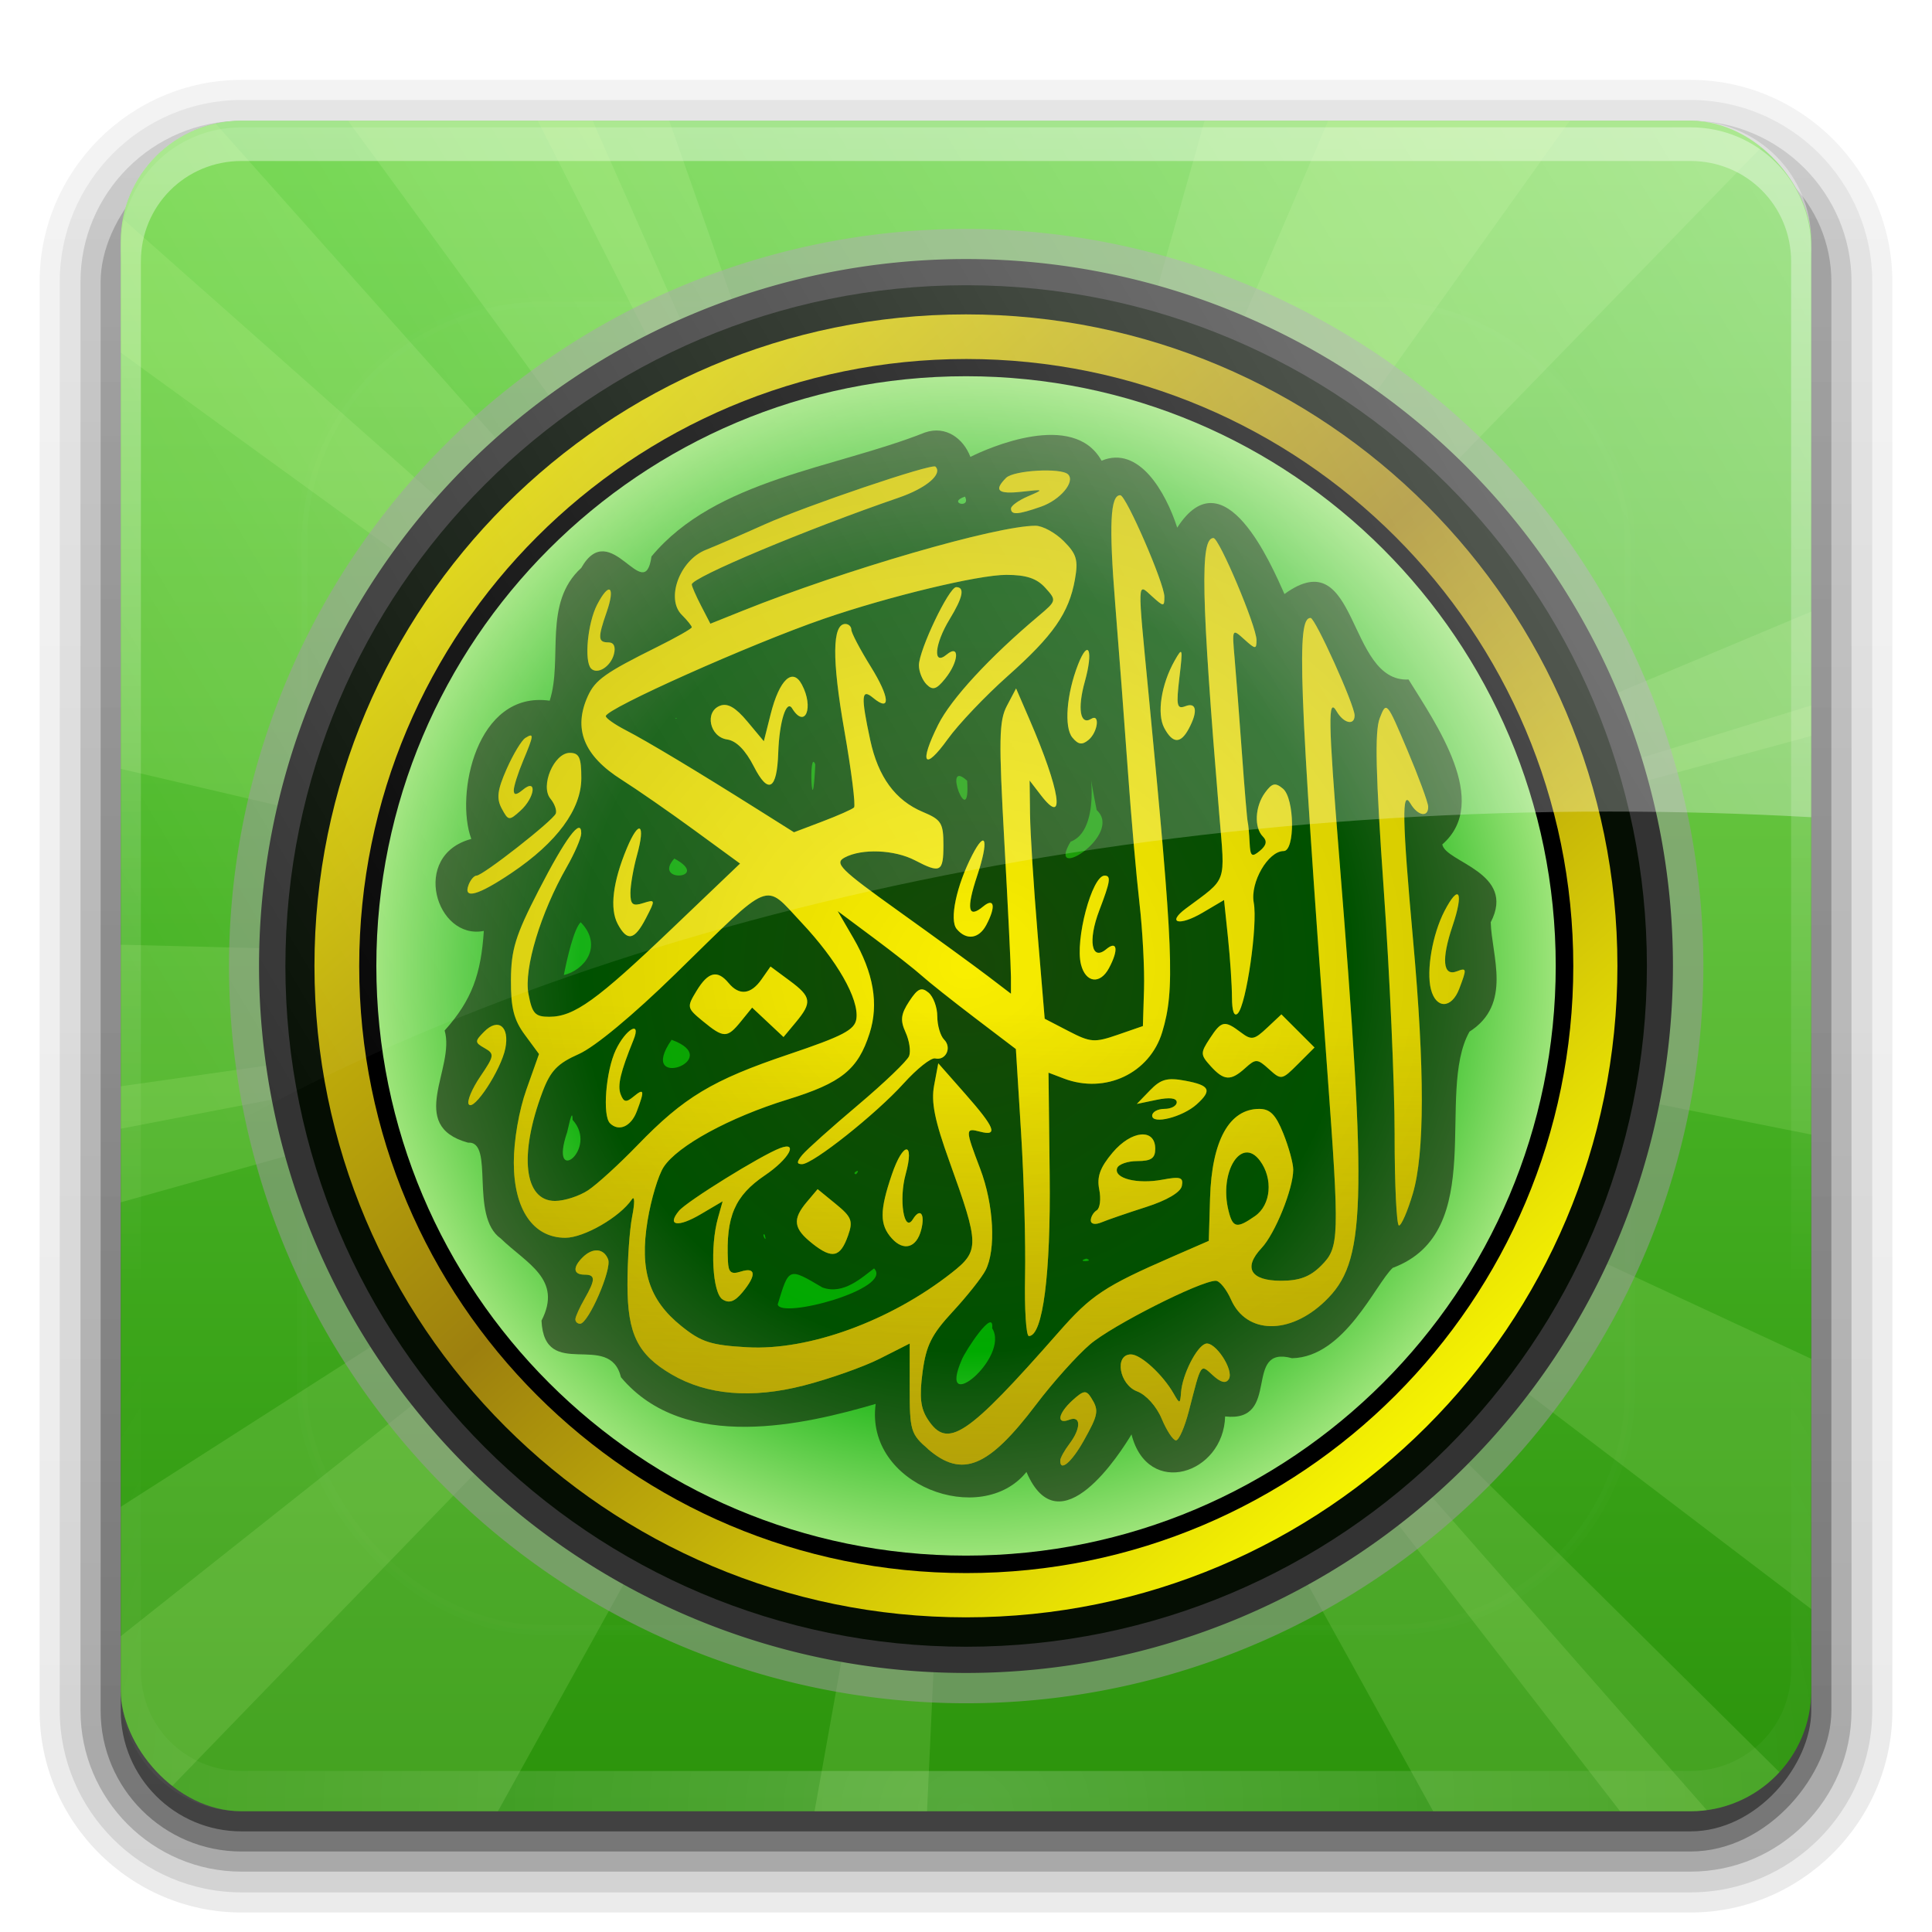 <?xml version="1.0" encoding="UTF-8" standalone="no"?>
<!-- Created with Inkscape (http://www.inkscape.org/) -->

<svg
   xmlns:dc="http://purl.org/dc/elements/1.1/"
   xmlns:cc="http://creativecommons.org/ns#"
   xmlns:rdf="http://www.w3.org/1999/02/22-rdf-syntax-ns#"
   xmlns:svg="http://www.w3.org/2000/svg"
   xmlns="http://www.w3.org/2000/svg"
   xmlns:xlink="http://www.w3.org/1999/xlink"
   xmlns:sodipodi="http://sodipodi.sourceforge.net/DTD/sodipodi-0.dtd"
   xmlns:inkscape="http://www.inkscape.org/namespaces/inkscape"
   version="1.0"
   width="96"
   height="96"
   id="svg2408"
   style="display:inline"
   inkscape:version="0.48.2 r9819"
   sodipodi:docname="noor.svg"
   inkscape:export-filename="F:\faenza-iap\noor.png"
   inkscape:export-xdpi="127"
   inkscape:export-ydpi="127">
  <sodipodi:namedview
     pagecolor="#ffffff"
     bordercolor="#666666"
     borderopacity="1"
     objecttolerance="10"
     gridtolerance="10"
     guidetolerance="10"
     inkscape:pageopacity="0"
     inkscape:pageshadow="2"
     inkscape:window-width="1024"
     inkscape:window-height="714"
     id="namedview77"
     showgrid="false"
     inkscape:zoom="1.937178"
     inkscape:cx="10.440437"
     inkscape:cy="99.102662"
     inkscape:window-x="-4"
     inkscape:window-y="-4"
     inkscape:window-maximized="1"
     inkscape:current-layer="svg2408" />
  <defs
     id="defs2410">
    <linearGradient
       id="linearGradient3968">
      <stop
         style="stop-color:#2f960f;stop-opacity:1"
         offset="0"
         id="stop3970" />
      <stop
         id="stop3972"
         offset="0.654"
         style="stop-color:#00aa00;stop-opacity:1" />
      <stop
         style="stop-color:#9ce479;stop-opacity:1"
         offset="1"
         id="stop3974" />
    </linearGradient>
    <linearGradient
       x1="45.448"
       y1="92.54"
       x2="45.448"
       y2="7.017"
       id="ButtonShadow"
       gradientUnits="userSpaceOnUse"
       gradientTransform="matrix(1.006,0,0,0.994,100,0)">
      <stop
         id="stop3750"
         style="stop-color:#000000;stop-opacity:1"
         offset="0" />
      <stop
         id="stop3752"
         style="stop-color:#000000;stop-opacity:0.588"
         offset="1" />
    </linearGradient>
    <linearGradient
       id="linearGradient3737">
      <stop
         id="stop3739"
         style="stop-color:#ffffff;stop-opacity:1"
         offset="0" />
      <stop
         id="stop3741"
         style="stop-color:#ffffff;stop-opacity:0"
         offset="1" />
    </linearGradient>
    <linearGradient
       id="linearGradient3700">
      <stop
         id="stop3702"
         style="stop-color:#70a83e;stop-opacity:1"
         offset="0" />
      <stop
         id="stop3704"
         style="stop-color:#9fd058;stop-opacity:1"
         offset="1" />
    </linearGradient>
    <filter
       color-interpolation-filters="sRGB"
       id="filter3174">
      <feGaussianBlur
         id="feGaussianBlur3176"
         stdDeviation="1.71" />
    </filter>
    <linearGradient
       x1="36.357"
       y1="6"
       x2="36.357"
       y2="63.893"
       id="linearGradient3188"
       xlink:href="#linearGradient3737"
       gradientUnits="userSpaceOnUse" />
    <filter
       x="-0.192"
       y="-0.192"
       width="1.384"
       height="1.384"
       color-interpolation-filters="sRGB"
       id="filter3794">
      <feGaussianBlur
         id="feGaussianBlur3796"
         stdDeviation="5.28" />
    </filter>
    <linearGradient
       x1="48"
       y1="20.221"
       x2="48"
       y2="138.661"
       id="linearGradient3613"
       xlink:href="#linearGradient3737"
       gradientUnits="userSpaceOnUse" />
    <radialGradient
       cx="48"
       cy="90.172"
       r="42"
       fx="48"
       fy="90.172"
       id="radialGradient3619"
       xlink:href="#linearGradient3737"
       gradientUnits="userSpaceOnUse"
       gradientTransform="matrix(1.157,0,0,0.996,-7.551,0.197)" />
    <clipPath
       id="clipPath3613">
      <rect
         width="84"
         height="84"
         rx="6"
         ry="6"
         x="6"
         y="6"
         id="rect3615"
         style="fill:#ffffff;fill-opacity:1;fill-rule:nonzero;stroke:none" />
    </clipPath>
    <linearGradient
       x1="48"
       y1="90"
       x2="48"
       y2="5.988"
       id="linearGradient3617"
       xlink:href="#linearGradient3700"
       gradientUnits="userSpaceOnUse" />
    <linearGradient
       x1="48"
       y1="90"
       x2="48"
       y2="5.988"
       id="linearGradient3878"
       xlink:href="#linearGradient3700"
       gradientUnits="userSpaceOnUse" />
    <linearGradient
       id="linearGradient3700-4">
      <stop
         id="stop3702-4"
         style="stop-color:#2b930b;stop-opacity:1"
         offset="0" />
      <stop
         id="stop3704-4"
         style="stop-color:#67d441;stop-opacity:1"
         offset="1" />
    </linearGradient>
    <clipPath
       id="clipPath2973">
      <rect
         width="84"
         height="84"
         rx="6"
         ry="6"
         x="6"
         y="6"
         id="rect2975"
         style="fill:url(#linearGradient2977);fill-opacity:1;fill-rule:nonzero;stroke:none" />
    </clipPath>
    <linearGradient
       x1="48"
       y1="90"
       x2="48"
       y2="5.988"
       id="linearGradient2977"
       xlink:href="#linearGradient3700-4"
       gradientUnits="userSpaceOnUse" />
    <linearGradient
       x1="48"
       y1="90"
       x2="48"
       y2="5.988"
       id="linearGradient3708"
       xlink:href="#linearGradient3700-4"
       gradientUnits="userSpaceOnUse" />
    <linearGradient
       x1="32.251"
       y1="6.132"
       x2="32.251"
       y2="90.239"
       id="linearGradient3721"
       xlink:href="#ButtonShadow"
       gradientUnits="userSpaceOnUse"
       gradientTransform="translate(0,-97)" />
    <linearGradient
       x1="32.251"
       y1="6.132"
       x2="32.251"
       y2="90.239"
       id="linearGradient3725"
       xlink:href="#ButtonShadow"
       gradientUnits="userSpaceOnUse"
       gradientTransform="matrix(1.024,0,0,1.012,-1.143,-98.071)" />
    <linearGradient
       x1="32.251"
       y1="6.132"
       x2="32.251"
       y2="90.239"
       id="linearGradient3772"
       xlink:href="#ButtonShadow"
       gradientUnits="userSpaceOnUse"
       gradientTransform="matrix(1.024,0,0,1.012,-1.143,-98.071)" />
    <linearGradient
       x1="32.251"
       y1="6.132"
       x2="32.251"
       y2="90.239"
       id="linearGradient3780"
       xlink:href="#ButtonShadow"
       gradientUnits="userSpaceOnUse"
       gradientTransform="matrix(1.024,0,0,1.012,-1.143,-98.071)" />
    <linearGradient
       x1="32.251"
       y1="6.132"
       x2="32.251"
       y2="90.239"
       id="linearGradient3788"
       xlink:href="#ButtonShadow"
       gradientUnits="userSpaceOnUse"
       gradientTransform="matrix(1.024,0,0,1.012,-1.143,-98.071)" />
    <linearGradient
       inkscape:collect="always"
       id="linearGradient3967">
      <stop
         style="stop-color:#a48c2f;stop-opacity:1"
         offset="0"
         id="stop3969" />
      <stop
         style="stop-color:#554400;stop-opacity:0;"
         offset="1"
         id="stop3971" />
    </linearGradient>
    <linearGradient
       id="linearGradient3927">
      <stop
         style="stop-color:#f8f800;stop-opacity:1"
         offset="0"
         id="stop3929" />
      <stop
         id="stop3943"
         offset="0.719"
         style="stop-color:#b4b400;stop-opacity:1" />
      <stop
         style="stop-color:#bcbc00;stop-opacity:1"
         offset="1"
         id="stop3931" />
    </linearGradient>
    <linearGradient
       id="linearGradient3639">
      <stop
         id="stop3641"
         offset="0"
         style="stop-color:#2f960f;stop-opacity:1" />
      <stop
         style="stop-color:#00aa00;stop-opacity:1"
         offset="0.654"
         id="stop3649" />
      <stop
         id="stop3643"
         offset="1"
         style="stop-color:#80d759;stop-opacity:1" />
    </linearGradient>
    <linearGradient
       id="linearGradient3935">
      <stop
         style="stop-color:#ffff00;stop-opacity:1;"
         offset="0"
         id="stop3937" />
      <stop
         id="stop3939"
         offset="0.5"
         style="stop-color:#9d800e;stop-opacity:1" />
      <stop
         style="stop-color:#ede803;stop-opacity:1"
         offset="1"
         id="stop3941" />
    </linearGradient>
    <linearGradient
       inkscape:collect="always"
       xlink:href="#linearGradient3935"
       id="linearGradient3123"
       gradientUnits="userSpaceOnUse"
       x1="70.773"
       y1="56.218"
       x2="-23.77"
       y2="-48.439" />
    <radialGradient
       inkscape:collect="always"
       xlink:href="#linearGradient3639"
       id="radialGradient3125"
       gradientUnits="userSpaceOnUse"
       cx="21.481"
       cy="11.077"
       fx="21.481"
       fy="11.077"
       r="60.048" />
    <radialGradient
       inkscape:collect="always"
       xlink:href="#linearGradient3927"
       id="radialGradient3127"
       gradientUnits="userSpaceOnUse"
       gradientTransform="matrix(2.077,0.003,-0.003,1.771,-488.647,-100.206)"
       cx="219.052"
       cy="67.102"
       fx="219.052"
       fy="67.102"
       r="28.63" />
    <linearGradient
       inkscape:collect="always"
       xlink:href="#linearGradient3967"
       id="linearGradient3129"
       gradientUnits="userSpaceOnUse"
       gradientTransform="matrix(0.965,0,0,0.965,-170.688,-46.233)"
       x1="138.279"
       y1="127.014"
       x2="139.535"
       y2="70.576" />
    <linearGradient
       inkscape:collect="always"
       xlink:href="#linearGradient3935"
       id="linearGradient3167"
       gradientUnits="userSpaceOnUse"
       x1="70.773"
       y1="56.218"
       x2="-23.77"
       y2="-48.439" />
    <radialGradient
       inkscape:collect="always"
       xlink:href="#linearGradient3639"
       id="radialGradient3169"
       gradientUnits="userSpaceOnUse"
       cx="21.481"
       cy="11.077"
       fx="21.481"
       fy="11.077"
       r="60.048" />
    <radialGradient
       inkscape:collect="always"
       xlink:href="#linearGradient3927"
       id="radialGradient3171"
       gradientUnits="userSpaceOnUse"
       gradientTransform="matrix(2.077,0.003,-0.003,1.771,-488.647,-100.206)"
       cx="219.052"
       cy="67.102"
       fx="219.052"
       fy="67.102"
       r="28.63" />
    <linearGradient
       inkscape:collect="always"
       xlink:href="#linearGradient3967"
       id="linearGradient3173"
       gradientUnits="userSpaceOnUse"
       gradientTransform="matrix(0.965,0,0,0.965,-170.688,-46.233)"
       x1="138.279"
       y1="127.014"
       x2="139.535"
       y2="70.576" />
    <linearGradient
       inkscape:collect="always"
       xlink:href="#linearGradient3967"
       id="linearGradient3177"
       gradientUnits="userSpaceOnUse"
       gradientTransform="matrix(0.965,0,0,0.965,-171.966,-109.199)"
       x1="138.279"
       y1="127.014"
       x2="139.535"
       y2="70.576" />
    <radialGradient
       inkscape:collect="always"
       xlink:href="#linearGradient3927"
       id="radialGradient3180"
       gradientUnits="userSpaceOnUse"
       gradientTransform="matrix(2.077,0.003,-0.003,1.771,-489.925,-163.172)"
       cx="219.052"
       cy="67.102"
       fx="219.052"
       fy="67.102"
       r="28.63" />
    <linearGradient
       inkscape:collect="always"
       xlink:href="#linearGradient3935"
       id="linearGradient3187"
       gradientUnits="userSpaceOnUse"
       x1="70.773"
       y1="56.218"
       x2="-23.77"
       y2="-48.439" />
    <linearGradient
       inkscape:collect="always"
       xlink:href="#linearGradient3935"
       id="linearGradient3191"
       gradientUnits="userSpaceOnUse"
       x1="70.773"
       y1="56.218"
       x2="-23.77"
       y2="-48.439" />
    <radialGradient
       inkscape:collect="always"
       xlink:href="#linearGradient3968"
       id="radialGradient3193"
       gradientUnits="userSpaceOnUse"
       cx="21.481"
       cy="11.077"
       fx="21.481"
       fy="11.077"
       r="60.048" />
    <radialGradient
       inkscape:collect="always"
       xlink:href="#linearGradient3927"
       id="radialGradient3195"
       gradientUnits="userSpaceOnUse"
       gradientTransform="matrix(2.077,0.003,-0.003,1.771,-488.647,-100.206)"
       cx="219.052"
       cy="67.102"
       fx="219.052"
       fy="67.102"
       r="28.63" />
    <linearGradient
       inkscape:collect="always"
       xlink:href="#linearGradient3967"
       id="linearGradient3197"
       gradientUnits="userSpaceOnUse"
       gradientTransform="matrix(0.965,0,0,0.965,-170.688,-46.233)"
       x1="138.279"
       y1="127.014"
       x2="139.535"
       y2="70.576" />
    <linearGradient
       inkscape:collect="always"
       xlink:href="#linearGradient3697"
       id="linearGradient5417"
       gradientUnits="userSpaceOnUse"
       x1="96"
       y1="16"
       x2="16"
       y2="64"
       gradientTransform="translate(-1.4e-7,0.041)" />
    <linearGradient
       id="linearGradient3697">
      <stop
         offset="0"
         style="stop-color:#ffffff;stop-opacity:1"
         id="stop3699" />
      <stop
         offset="1"
         style="stop-color:#ffffff;stop-opacity:0"
         id="stop3701" />
    </linearGradient>
    <linearGradient
       y2="64"
       x2="16"
       y1="16"
       x1="96"
       gradientTransform="translate(1.79e-6,0.326)"
       gradientUnits="userSpaceOnUse"
       id="linearGradient5472"
       xlink:href="#linearGradient3697"
       inkscape:collect="always" />
  </defs>
  <g
     id="layer2"
     style="display:none">
    <rect
       width="86"
       height="85"
       rx="6"
       ry="6"
       x="105"
       y="7"
       id="rect3745"
       style="opacity:0.9;fill:url(#ButtonShadow);fill-opacity:1;fill-rule:nonzero;stroke:none;filter:url(#filter3174)" />
  </g>
  <g
     id="g3098">
    <g
       id="layer3">
      <path
         style="opacity:0.08;fill:url(#linearGradient3788);fill-opacity:1;fill-rule:nonzero;stroke:none;display:inline"
         id="path3786"
         transform="scale(1,-1)"
         d="m 12,-95.031 c -5.511,0 -10.031,4.52 -10.031,10.031 l 0,71 c 0,5.511 4.52,10.031 10.031,10.031 l 72,0 c 5.511,0 10.031,-4.52 10.031,-10.031 l 0,-71 c 0,-5.511 -4.52,-10.031 -10.031,-10.031 l -72,0 z" />
      <path
         style="opacity:0.1;fill:url(#linearGradient3780);fill-opacity:1;fill-rule:nonzero;stroke:none;display:inline"
         id="path3778"
         transform="scale(1,-1)"
         d="m 12,-94.031 c -4.972,0 -9.031,4.06 -9.031,9.031 l 0,71 c 0,4.972 4.06,9.031 9.031,9.031 l 72,0 c 4.972,0 9.031,-4.06 9.031,-9.031 l 0,-71 c 0,-4.972 -4.06,-9.031 -9.031,-9.031 l -72,0 z" />
      <path
         style="opacity:0.2;fill:url(#linearGradient3772);fill-opacity:1;fill-rule:nonzero;stroke:none;display:inline"
         id="path3770"
         transform="scale(1,-1)"
         d="m 12,-93 c -4.409,0 -8,3.591 -8,8 l 0,71 c 0,4.409 3.591,8 8,8 l 72,0 c 4.409,0 8,-3.591 8,-8 l 0,-71 c 0,-4.409 -3.591,-8 -8,-8 l -72,0 z" />
      <rect
         style="opacity:0.3;fill:url(#linearGradient3725);fill-opacity:1;fill-rule:nonzero;stroke:none;display:inline"
         id="rect3723"
         transform="scale(1,-1)"
         y="-92"
         x="5"
         ry="7"
         rx="7"
         height="85"
         width="86" />
      <rect
         style="opacity:0.45;fill:url(#linearGradient3721);fill-opacity:1;fill-rule:nonzero;stroke:none;display:inline"
         id="rect3716"
         transform="scale(1,-1)"
         y="-91"
         x="6"
         ry="6"
         rx="6"
         height="84"
         width="84" />
    </g>
    <g
       id="layer1">
      <rect
         style="fill:url(#linearGradient3708);fill-opacity:1;fill-rule:nonzero;stroke:none"
         id="rect2419"
         y="6"
         x="6"
         ry="6"
         rx="6"
         height="84"
         width="84" />
      <path
         style="opacity:0.4;fill:url(#linearGradient3188);fill-opacity:1;fill-rule:nonzero;stroke:none"
         id="rect3728"
         inkscape:connector-curvature="0"
         d="M 12,6 C 8.676,6 6,8.676 6,12 l 0,2 0,68 0,2 c 0,0.335 0.041,0.651 0.094,0.969 0.049,0.296 0.097,0.597 0.188,0.875 0.01,0.03 0.021,0.064 0.031,0.094 0.099,0.288 0.235,0.547 0.375,0.812 0.145,0.274 0.316,0.536 0.5,0.781 0.184,0.246 0.374,0.473 0.594,0.688 0.44,0.428 0.943,0.815 1.5,1.094 0.279,0.14 0.573,0.247 0.875,0.344 -0.256,-0.1 -0.487,-0.236 -0.719,-0.375 -0.007,-0.004 -0.024,0.004 -0.031,0 -0.032,-0.019 -0.062,-0.043 -0.094,-0.062 -0.12,-0.077 -0.231,-0.164 -0.344,-0.25 -0.106,-0.081 -0.213,-0.161 -0.312,-0.25 C 8.478,88.557 8.309,88.373 8.156,88.188 8.049,88.057 7.938,87.922 7.844,87.781 7.819,87.743 7.805,87.695 7.781,87.656 7.716,87.553 7.651,87.452 7.594,87.344 7.493,87.149 7.388,86.928 7.312,86.719 7.305,86.697 7.289,86.678 7.281,86.656 7.249,86.564 7.245,86.469 7.219,86.375 7.188,86.268 7.148,86.172 7.125,86.062 7.052,85.721 7,85.364 7,85 L 7,83 7,15 7,13 C 7,10.218 9.218,8 12,8 l 2,0 68,0 2,0 c 2.782,0 5,2.218 5,5 l 0,2 0,68 0,2 c 0,0.364 -0.052,0.721 -0.125,1.062 -0.044,0.207 -0.088,0.398 -0.156,0.594 -0.008,0.022 -0.023,0.041 -0.031,0.062 -0.063,0.174 -0.138,0.367 -0.219,0.531 -0.042,0.083 -0.079,0.17 -0.125,0.25 -0.055,0.097 -0.127,0.188 -0.188,0.281 -0.094,0.141 -0.205,0.276 -0.312,0.406 -0.143,0.174 -0.303,0.347 -0.469,0.5 -0.011,0.01 -0.02,0.021 -0.031,0.031 -0.138,0.126 -0.285,0.234 -0.438,0.344 -0.103,0.073 -0.204,0.153 -0.312,0.219 -0.007,0.004 -0.024,-0.004 -0.031,0 -0.232,0.139 -0.463,0.275 -0.719,0.375 0.302,-0.097 0.596,-0.204 0.875,-0.344 0.557,-0.279 1.06,-0.666 1.5,-1.094 0.22,-0.214 0.409,-0.442 0.594,-0.688 0.184,-0.246 0.355,-0.508 0.5,-0.781 0.14,-0.265 0.276,-0.525 0.375,-0.812 0.01,-0.031 0.021,-0.063 0.031,-0.094 0.09,-0.278 0.139,-0.579 0.188,-0.875 C 89.959,84.651 90,84.335 90,84 l 0,-2 0,-68 0,-2 C 90,8.676 87.324,6 84,6 L 12,6 z" />
      <path
         style="opacity:0.2;fill:url(#radialGradient3619);fill-opacity:1;fill-rule:nonzero;stroke:none"
         id="path3615"
         inkscape:connector-curvature="0"
         d="M 12,90 C 8.676,90 6,87.324 6,84 L 6,82 6,14 6,12 c 0,-0.335 0.041,-0.651 0.094,-0.969 0.049,-0.296 0.097,-0.597 0.188,-0.875 C 6.291,10.126 6.302,10.093 6.312,10.062 6.411,9.775 6.547,9.515 6.688,9.25 6.832,8.976 7.003,8.714 7.188,8.469 7.372,8.223 7.561,7.995 7.781,7.781 8.221,7.353 8.724,6.967 9.281,6.688 9.56,6.548 9.855,6.441 10.156,6.344 9.9,6.444 9.67,6.58 9.438,6.719 c -0.007,0.004 -0.024,-0.004 -0.031,0 -0.032,0.019 -0.062,0.043 -0.094,0.062 -0.12,0.077 -0.231,0.164 -0.344,0.25 -0.106,0.081 -0.213,0.161 -0.312,0.25 C 8.478,7.443 8.309,7.627 8.156,7.812 8.049,7.943 7.938,8.078 7.844,8.219 7.819,8.257 7.805,8.305 7.781,8.344 7.716,8.447 7.651,8.548 7.594,8.656 7.493,8.851 7.388,9.072 7.312,9.281 7.305,9.303 7.289,9.322 7.281,9.344 7.249,9.436 7.245,9.531 7.219,9.625 7.188,9.732 7.148,9.828 7.125,9.938 7.052,10.279 7,10.636 7,11 l 0,2 0,68 0,2 c 0,2.782 2.218,5 5,5 l 2,0 68,0 2,0 c 2.782,0 5,-2.218 5,-5 l 0,-2 0,-68 0,-2 C 89,10.636 88.948,10.279 88.875,9.938 88.831,9.731 88.787,9.54 88.719,9.344 88.711,9.322 88.695,9.303 88.688,9.281 88.625,9.108 88.549,8.914 88.469,8.75 88.427,8.667 88.39,8.58 88.344,8.5 88.289,8.403 88.217,8.312 88.156,8.219 88.062,8.078 87.951,7.943 87.844,7.812 87.701,7.638 87.541,7.466 87.375,7.312 87.364,7.302 87.355,7.291 87.344,7.281 87.205,7.156 87.059,7.047 86.906,6.938 86.804,6.864 86.702,6.784 86.594,6.719 c -0.007,-0.004 -0.024,0.004 -0.031,0 -0.232,-0.139 -0.463,-0.275 -0.719,-0.375 0.302,0.097 0.596,0.204 0.875,0.344 0.557,0.279 1.06,0.666 1.5,1.094 0.22,0.214 0.409,0.442 0.594,0.688 0.184,0.246 0.355,0.508 0.5,0.781 0.14,0.265 0.276,0.525 0.375,0.812 0.01,0.031 0.021,0.063 0.031,0.094 0.09,0.278 0.139,0.579 0.188,0.875 C 89.959,11.349 90,11.665 90,12 l 0,2 0,68 0,2 c 0,3.324 -2.676,6 -6,6 l -72,0 z" />
    </g>
    <g
       style="display:inline"
       id="layer7">
      <g
         style="opacity:0.9;fill:#dcffaa;fill-opacity:1"
         id="g3855"
         clip-path="url(#clipPath2973)">
        <path
           style="opacity:0.15;fill:#dcffaa;fill-opacity:1;stroke:none"
           id="path3819"
           inkscape:connector-curvature="0"
           d="M 48,48 72,-8 88,-8 48,48 z" />
        <path
           style="opacity:0.15;fill:#dcffaa;fill-opacity:1;stroke:none"
           id="path3821"
           inkscape:connector-curvature="0"
           d="M 48,48 103.251,73.677 102.769,89.67 48,48 z" />
        <path
           style="opacity:0.15;fill:#dcffaa;fill-opacity:1;stroke:none"
           id="path3823"
           inkscape:connector-curvature="0"
           d="M 48,48 -11.828,59.516 -20.797,46.266 48,48 z" />
        <path
           style="opacity:0.15;fill:#dcffaa;fill-opacity:1;stroke:none"
           id="path3825"
           inkscape:connector-curvature="0"
           d="M 48,48 -1.311,12.217 2.225,-3.387 48,48 z" />
        <path
           style="opacity:0.15;fill:#dcffaa;fill-opacity:1;stroke:none"
           id="path3827"
           inkscape:connector-curvature="0"
           d="M 48,48 65.519,-14.073 95.955,-1.359 48,48 z" />
        <path
           style="opacity:0.15;fill:#dcffaa;fill-opacity:1;stroke:none"
           id="path3829"
           inkscape:connector-curvature="0"
           d="M 48,48 109.636,28.999 115.49,61.46 48,48 z" />
        <path
           style="opacity:0.15;fill:#dcffaa;fill-opacity:1;stroke:none"
           id="path3831"
           inkscape:connector-curvature="0"
           d="M 48,48 16.754,104.424 -9.969,85.089 48,48 z" />
        <path
           style="opacity:0.15;fill:#dcffaa;fill-opacity:1;stroke:none"
           id="path3833"
           inkscape:connector-curvature="0"
           d="M 48,48 -14.812,33.349 -3.508,2.361 48,48 z" />
        <path
           style="opacity:0.15;fill:#dcffaa;fill-opacity:1;stroke:none"
           id="path3835"
           inkscape:connector-curvature="0"
           d="M 48,48 93.81,93.403 90.118,102.425 48,48 z" />
        <path
           style="opacity:0.15;fill:#dcffaa;fill-opacity:1;stroke:none"
           id="path3837"
           inkscape:connector-curvature="0"
           d="m 48,48 -2.97,64.43 -9.168,3.31 L 48,48 z" />
        <path
           style="opacity:0.15;fill:#dcffaa;fill-opacity:1;stroke:none"
           id="path3839"
           inkscape:connector-curvature="0"
           d="M 48,48 3.141,94.343 -5.924,90.758 48,48 z" />
        <path
           style="opacity:0.15;fill:#dcffaa;fill-opacity:1;stroke:none"
           id="path3841"
           inkscape:connector-curvature="0"
           d="M 48,48 -14.116,65.366 -20.132,57.696 48,48 z" />
        <path
           style="opacity:0.15;fill:#dcffaa;fill-opacity:1;stroke:none"
           id="path3843"
           inkscape:connector-curvature="0"
           d="M 48,48 18.853,-9.537 25.203,-16.933 48,48 z" />
        <path
           style="opacity:0.15;fill:#dcffaa;fill-opacity:1;stroke:none"
           id="path3845"
           inkscape:connector-curvature="0"
           d="m 48,48 59.482,-24.939 6.921,6.864 -66.403,18.074 z" />
        <path
           style="opacity:0.15;fill:#dcffaa;fill-opacity:1;stroke:none"
           id="path3849"
           inkscape:connector-curvature="0"
           d="M 48,48 88.187,93.793 81.29,108.231 48,48 z" />
        <path
           style="opacity:0.15;fill:#dcffaa;fill-opacity:1;stroke:none"
           id="path3851"
           inkscape:connector-curvature="0"
           d="M 48,48 12.042,-1.184 20.194,-14.951 48,48 z" />
      </g>
      <rect
         style="fill:url(#linearGradient3617);fill-opacity:1;fill-rule:nonzero;stroke:none;display:none"
         id="rect3873"
         y="6"
         x="6"
         ry="6"
         rx="6"
         height="84"
         width="84" />
      <rect
         style="fill:url(#linearGradient3878);fill-opacity:1;fill-rule:nonzero;stroke:none;display:none"
         id="rect3880"
         y="6"
         x="6"
         ry="6"
         rx="6"
         height="84"
         width="84" />
    </g>
    <g
       style="display:inline"
       id="layer5">
      <rect
         style="opacity:0.1;fill:url(#linearGradient3613);fill-opacity:1;fill-rule:nonzero;stroke:#ffffff;stroke-width:0.5;stroke-linecap:round;stroke-linejoin:miter;stroke-miterlimit:4;stroke-opacity:1;stroke-dasharray:none;stroke-dashoffset:0;filter:url(#filter3794)"
         id="rect3171"
         clip-path="url(#clipPath3613)"
         y="15"
         x="15"
         ry="12"
         rx="12"
         height="66"
         width="66" />
    </g>
    <path
       sodipodi:type="arc"
       style="fill:#999999;fill-opacity:1;stroke:none;opacity:0.551"
       id="path3189"
       sodipodi:cx="21.480547"
       sodipodi:cy="11.077473"
       sodipodi:rx="60.047894"
       sodipodi:ry="60.047894"
       d="m 81.528,11.077 a 60.048,60.048 0 1 1 -120.096,0 60.048,60.048 0 1 1 120.096,0 z"
       transform="matrix(0.61,0,0,0.61,34.906,41.248)" />
    <path
       transform="matrix(0.585,0,0,0.585,35.434,41.52)"
       d="m 81.528,11.077 a 60.048,60.048 0 1 1 -120.096,0 60.048,60.048 0 1 1 120.096,0 z"
       sodipodi:ry="60.047894"
       sodipodi:rx="60.047894"
       sodipodi:cy="11.077473"
       sodipodi:cx="21.480547"
       id="path3151"
       style="fill:#333333;fill-opacity:1;stroke:none"
       sodipodi:type="arc" />
    <g
       transform="matrix(0.897,0,0,0.897,78.454,30.644)"
       id="g3113">
      <path
         transform="matrix(0.628,0,0,0.628,-47.432,12.392)"
         d="m 81.528,11.077 c 0,33.164 -26.884,60.048 -60.048,60.048 -33.164,0 -60.048,-26.884 -60.048,-60.048 0,-33.164 26.884,-60.048 60.048,-60.048 33.164,0 60.048,26.884 60.048,60.048 z"
         sodipodi:ry="60.047894"
         sodipodi:rx="60.047894"
         sodipodi:cy="11.077473"
         sodipodi:cx="21.480547"
         id="path2827"
         style="fill:#050e03;fill-opacity:1;stroke:none"
         sodipodi:type="arc" />
      <path
         sodipodi:type="arc"
         style="fill:url(#linearGradient3191);fill-opacity:1;stroke:none"
         id="path2861"
         sodipodi:cx="21.480547"
         sodipodi:cy="11.077473"
         sodipodi:rx="60.047894"
         sodipodi:ry="60.047894"
         d="m 81.528,11.077 c 0,33.164 -26.884,60.048 -60.048,60.048 -33.164,0 -60.048,-26.884 -60.048,-60.048 0,-33.164 26.884,-60.048 60.048,-60.048 33.164,0 60.048,26.884 60.048,60.048 z"
         transform="matrix(0.601,0,0,0.601,-46.864,12.684)" />
      <path
         sodipodi:type="arc"
         style="fill:#000000;fill-opacity:1;stroke:none"
         id="path2829"
         sodipodi:cx="21.480547"
         sodipodi:cy="11.077473"
         sodipodi:rx="60.047894"
         sodipodi:ry="60.047894"
         d="m 81.528,11.077 c 0,33.164 -26.884,60.048 -60.048,60.048 -33.164,0 -60.048,-26.884 -60.048,-60.048 0,-33.164 26.884,-60.048 60.048,-60.048 33.164,0 60.048,26.884 60.048,60.048 z"
         transform="matrix(0.56,0,0,0.56,-45.966,13.148)" />
      <path
         transform="matrix(0.544,0,0,0.544,-45.634,13.319)"
         d="m 81.528,11.077 c 0,33.164 -26.884,60.048 -60.048,60.048 -33.164,0 -60.048,-26.884 -60.048,-60.048 0,-33.164 26.884,-60.048 60.048,-60.048 33.164,0 60.048,26.884 60.048,60.048 z"
         sodipodi:ry="60.047894"
         sodipodi:rx="60.047894"
         sodipodi:cy="11.077473"
         sodipodi:cx="21.480547"
         id="path2865"
         style="fill:url(#radialGradient3193);fill-opacity:1;stroke:none"
         sodipodi:type="arc" />
      <path
         style="opacity:0.523;fill:#010100;fill-opacity:1"
         d="m -36.208,-10.211 c -5.017,1.998 -11.601,2.585 -15.166,6.874 -0.39,2.79 -2.265,-2.232 -3.889,0.633 -2.139,1.95 -1.006,5.042 -1.749,7.357 -4.083,-0.579 -5.244,5.243 -4.342,7.658 -3.387,0.902 -1.95,5.62 0.693,5.095 -0.156,2.38 -0.651,3.823 -2.171,5.518 0.607,2.075 -2.139,5.266 1.296,6.211 1.493,-0.101 0.064,4.068 1.809,5.306 1.431,1.389 3.444,2.252 2.261,4.553 0.158,3.403 3.767,0.522 4.402,3.136 3.538,4.222 10.226,2.608 14.11,1.477 -0.616,4.511 5.856,6.878 8.352,3.769 1.836,4.287 5.236,-1.108 5.819,-2.08 0.9,3.548 5.1,2.205 5.186,-0.995 3.151,0.355 0.945,-3.978 3.708,-3.226 2.917,-0.057 4.631,-4.134 5.578,-5.005 5.338,-1.988 2.335,-9.681 4.251,-13.085 2.386,-1.523 1.224,-4.209 1.176,-6.06 1.439,-2.763 -2.508,-3.319 -2.683,-4.311 2.708,-2.353 -0.368,-6.701 -1.869,-9.136 -3.437,0.179 -2.753,-7.73 -6.874,-4.734 -0.712,-1.595 -3.334,-7.735 -5.94,-3.678 -0.636,-1.967 -2.119,-4.577 -4.191,-3.708 -1.554,-2.807 -6.293,-0.698 -7.266,-0.211 -0.39,-1.026 -1.362,-1.744 -2.502,-1.357 z m 2.201,3.558 c 0.35,0.702 -1.014,0.338 0,0 z m -15.98,12.271 c 0.038,0.094 -0.161,-0.058 0,0 z m 7.688,2.563 c -0.169,3.629 -0.393,-0.991 0,0 z m 8.412,0.905 c 0.196,2.929 -1.445,-1.327 0,0 z m 7.176,1.628 c 1.508,1.363 -2.846,4.094 -1.447,1.749 2.044,-0.757 0.592,-5.984 1.447,-1.749 z m -23.397,2.683 c 2.08,1.12 -1.242,1.379 0,0 z m -5.186,3.528 c 1.266,1.315 0.203,2.662 -0.935,2.925 0.183,-0.94 0.562,-2.575 0.935,-2.925 z m 5.035,6.512 c 3.056,1.112 -1.991,2.88 0,0 z m -5.487,4.432 c 1.48,1.629 -1.345,3.771 -0.302,0.693 -0.002,0.071 0.305,-1.527 0.302,-0.693 z m 15.708,3.015 c -0.322,-0.04 0.342,-0.39 0,0 z m -5.065,3.347 c 0.176,0.598 -0.229,-0.135 0,0 z m 17.819,1.327 c 0.536,0.179 -0.671,0.197 0,0 z m -11.759,0.543 c 1.099,1.13 -5.214,2.827 -5.337,1.99 0.626,-2.055 0.592,-2.043 2.472,-0.935 1.17,0.431 2.204,-0.565 2.864,-1.055 z m 6.543,3.317 c 1.002,1.622 -3.086,4.976 -1.688,1.749 0.169,-0.451 1.81,-2.968 1.688,-1.749 z"
         id="path3975"
         inkscape:connector-curvature="0" />
      <path
         inkscape:connector-curvature="0"
         style="fill:url(#radialGradient3195);fill-opacity:1"
         d="m -36.049,46.108 c -0.96,-0.826 -1.02,-1.023 -1.02,-3.362 l 0,-2.485 -1.648,0.834 c -0.906,0.459 -2.812,1.132 -4.236,1.496 -2.877,0.736 -5.351,0.526 -7.306,-0.619 -1.881,-1.102 -2.439,-2.231 -2.445,-4.95 -0.003,-1.346 0.115,-3.06 0.262,-3.808 0.149,-0.756 0.14,-1.171 -0.021,-0.934 -0.661,0.977 -2.649,2.124 -3.683,2.124 -1.781,0 -2.854,-1.568 -2.854,-4.169 0,-1.229 0.285,-2.879 0.698,-4.043 l 0.698,-1.967 -0.783,-1.061 c -0.612,-0.829 -0.781,-1.495 -0.772,-3.051 0.01,-1.673 0.251,-2.456 1.517,-4.919 1.513,-2.943 2.385,-4.113 2.377,-3.189 -0.003,0.257 -0.363,1.094 -0.801,1.86 -1.452,2.539 -2.385,5.628 -2.123,7.027 0.206,1.096 0.365,1.271 1.158,1.27 1.369,-0.003 2.626,-0.906 6.791,-4.884 l 3.773,-3.603 -2.526,-1.845 c -1.389,-1.015 -3.205,-2.274 -4.036,-2.8 -2.094,-1.325 -2.696,-2.819 -1.868,-4.636 0.407,-0.893 0.97,-1.293 3.801,-2.7 1.075,-0.534 1.955,-1.033 1.955,-1.108 0,-0.075 -0.251,-0.387 -0.557,-0.693 -0.894,-0.894 -0.111,-3.019 1.324,-3.591 0.607,-0.242 2.068,-0.875 3.247,-1.405 2.324,-1.046 9.291,-3.405 9.484,-3.212 0.413,0.413 -0.514,1.198 -2.035,1.72 -5.119,1.76 -11.464,4.42 -11.464,4.807 0,0.101 0.232,0.632 0.515,1.18 l 0.515,0.996 1.78,-0.714 c 5.678,-2.277 14.069,-4.713 16.232,-4.713 0.39,0 1.092,0.383 1.56,0.85 0.719,0.719 0.815,1.047 0.623,2.125 -0.33,1.858 -1.201,3.109 -3.725,5.352 -1.235,1.097 -2.728,2.668 -3.319,3.491 -1.305,1.817 -1.607,1.359 -0.528,-0.801 0.713,-1.427 2.844,-3.736 5.554,-6.016 1.005,-0.846 1.01,-0.864 0.372,-1.568 -0.47,-0.519 -1.054,-0.712 -2.156,-0.712 -1.556,0 -6.514,1.194 -10.114,2.435 -4.039,1.392 -12.071,4.98 -12.071,5.391 0,0.115 0.497,0.465 1.105,0.779 1.158,0.597 3.923,2.257 7.311,4.391 l 2.008,1.264 1.573,-0.597 c 0.865,-0.328 1.654,-0.678 1.753,-0.777 0.099,-0.099 -0.144,-2.028 -0.54,-4.287 -0.687,-3.919 -0.668,-5.879 0.058,-5.879 0.183,0 0.334,0.143 0.334,0.317 0,0.175 0.483,1.094 1.073,2.044 1.063,1.71 1.124,2.555 0.125,1.726 -0.646,-0.536 -0.675,-0.092 -0.153,2.343 0.439,2.046 1.393,3.348 2.922,3.987 1.015,0.424 1.133,0.614 1.133,1.829 0,1.501 -0.159,1.587 -1.576,0.848 -1.135,-0.592 -2.944,-0.665 -3.894,-0.156 -0.591,0.316 -0.259,0.647 2.998,2.978 2.015,1.442 4.237,3.06 4.938,3.595 l 1.275,0.973 0,-0.92 c 0,-0.506 -0.165,-3.877 -0.366,-7.493 -0.315,-5.666 -0.296,-6.706 0.142,-7.536 l 0.508,-0.963 0.735,1.7 c 1.716,3.967 2.027,6.017 0.639,4.212 l -0.624,-0.811 0.023,1.87 c 0.012,1.029 0.2,3.998 0.417,6.598 l 0.395,4.728 1.323,0.686 c 1.215,0.63 1.437,0.646 2.72,0.203 l 1.397,-0.483 0.062,-2.04 c 0.034,-1.122 -0.079,-3.264 -0.251,-4.76 -0.173,-1.496 -0.461,-4.786 -0.641,-7.311 -0.18,-2.525 -0.497,-6.698 -0.704,-9.275 -0.352,-4.379 -0.274,-6.036 0.282,-6.02 0.323,0.009 2.442,4.888 2.442,5.621 0,0.565 -0.037,0.564 -0.68,-0.017 -0.832,-0.753 -0.821,-1.067 -0.192,5.44 1.377,14.261 1.461,16.345 0.753,18.694 -0.689,2.285 -3.15,3.448 -5.448,2.574 l -0.852,-0.324 0.065,5.679 c 0.062,5.484 -0.38,8.91 -1.152,8.91 -0.153,0 -0.248,-1.492 -0.211,-3.315 0.037,-1.823 -0.062,-5.4 -0.221,-7.949 l -0.288,-4.634 -2.263,-1.721 c -1.244,-0.947 -2.569,-1.998 -2.943,-2.337 -0.374,-0.339 -1.577,-1.284 -2.673,-2.1 l -1.992,-1.484 0.862,1.484 c 1.128,1.941 1.423,3.669 0.904,5.287 -0.644,2.011 -1.552,2.743 -4.553,3.669 -3.203,0.989 -6.08,2.557 -6.852,3.735 -0.299,0.456 -0.7,1.793 -0.893,2.971 -0.45,2.754 0.075,4.395 1.869,5.84 1.107,0.892 1.636,1.062 3.657,1.177 3.405,0.192 7.921,-1.453 11.316,-4.123 1.552,-1.22 1.546,-1.548 -0.111,-6.146 -0.828,-2.297 -1.032,-3.306 -0.857,-4.239 l 0.23,-1.224 1.488,1.689 c 1.651,1.874 1.846,2.365 0.834,2.1 -0.839,-0.22 -0.839,-0.152 1.3e-4,2.057 0.755,1.986 0.885,4.493 0.292,5.629 -0.213,0.408 -1.031,1.437 -1.817,2.286 -1.171,1.264 -1.473,1.871 -1.669,3.35 -0.183,1.379 -0.113,1.999 0.295,2.622 1.092,1.667 2.162,0.952 7.25,-4.843 1.796,-2.046 2.538,-2.537 6.316,-4.183 l 1.996,-0.87 0.071,-2.38 c 0.095,-3.175 1.065,-4.93 2.724,-4.93 0.604,0 0.917,0.321 1.336,1.367 0.301,0.752 0.547,1.651 0.547,1.997 0,1.061 -1.003,3.544 -1.755,4.344 -1.032,1.098 -0.606,1.812 1.079,1.812 1.018,0 1.608,-0.221 2.221,-0.835 1.013,-1.013 1.027,-1.482 0.335,-10.896 -1.572,-21.384 -1.706,-25.008 -0.918,-24.986 0.261,0.007 2.438,4.829 2.438,5.399 0,0.579 -0.606,0.444 -0.993,-0.22 -0.491,-0.842 -0.47,0.476 0.127,7.886 1.587,19.722 1.496,22.609 -0.783,24.792 -1.952,1.87 -4.345,1.825 -5.196,-0.097 -0.254,-0.574 -0.635,-1.043 -0.846,-1.043 -0.85,0 -5.742,2.475 -6.971,3.527 -0.721,0.618 -2.062,2.114 -2.979,3.326 -2.648,3.498 -4.099,4.097 -5.99,2.471 z m 18.116,-12.912 c 0.878,-0.615 1.004,-2.067 0.266,-3.061 -1.028,-1.385 -2.283,0.62 -1.74,2.781 0.238,0.95 0.458,0.992 1.475,0.28 z m -36.945,-1.428 c 0.491,-0.326 1.72,-1.448 2.731,-2.494 2.569,-2.657 4.144,-3.605 8.354,-5.024 3.034,-1.023 3.682,-1.362 3.769,-1.974 0.156,-1.096 -1.064,-3.234 -3.049,-5.343 -2.1,-2.231 -1.536,-2.463 -6.99,2.865 -2.333,2.279 -4.452,4.038 -5.336,4.428 -1.182,0.523 -1.571,0.928 -2.012,2.099 -1.316,3.491 -1.022,6.043 0.697,6.039 0.519,-9.1e-4 1.345,-0.269 1.836,-0.595 z m 1.204,-3.71 c -0.425,-0.425 -0.228,-2.897 0.322,-4.057 0.554,-1.167 1.431,-1.668 0.983,-0.561 -0.727,1.794 -0.9,2.528 -0.712,3.018 0.169,0.44 0.305,0.464 0.715,0.124 0.594,-0.493 0.623,-0.35 0.174,0.831 -0.317,0.833 -0.998,1.13 -1.482,0.646 z m 5.148,-5.651 c -0.892,-0.734 -0.901,-0.777 -0.346,-1.688 0.64,-1.052 1.15,-1.174 1.772,-0.425 0.588,0.709 1.233,0.637 1.821,-0.203 l 0.499,-0.713 1.05,0.777 c 1.223,0.904 1.269,1.209 0.349,2.314 l -0.679,0.815 -0.869,-0.815 -0.869,-0.815 -0.621,0.765 c -0.761,0.938 -0.953,0.937 -2.107,-0.012 z m 19.798,24.324 c 0.007,-0.14 0.235,-0.552 0.51,-0.915 0.649,-0.858 0.643,-1.584 -0.011,-1.333 -0.737,0.283 -0.626,-0.346 0.191,-1.086 0.6,-0.543 0.746,-0.563 1.015,-0.138 0.449,0.71 0.411,0.93 -0.418,2.405 -0.671,1.193 -1.315,1.727 -1.287,1.066 z m 5.621,-2.297 c -0.289,-0.692 -0.862,-1.331 -1.365,-1.522 -0.993,-0.377 -1.271,-2.046 -0.341,-2.046 0.549,0 1.774,1.129 2.374,2.187 0.326,0.574 0.353,0.567 0.403,-0.099 0.073,-0.967 0.854,-2.518 1.351,-2.679 0.521,-0.169 1.598,1.464 1.292,1.958 -0.16,0.259 -0.434,0.195 -0.872,-0.201 -0.713,-0.645 -0.637,-0.756 -1.344,1.979 -0.23,0.888 -0.549,1.615 -0.709,1.615 -0.16,0 -0.515,-0.537 -0.789,-1.192 z m -32.482,-5.523 c 0.007,-0.14 0.231,-0.638 0.498,-1.105 0.626,-1.095 0.626,-1.36 0,-1.36 -0.615,0 -0.657,-0.397 -0.102,-0.952 0.56,-0.56 1.18,-0.512 1.418,0.109 0.213,0.554 -1.099,3.563 -1.554,3.563 -0.15,0 -0.267,-0.115 -0.26,-0.255 z m 8.152,-1.093 c -0.557,-0.356 -0.701,-2.912 -0.254,-4.509 l 0.259,-0.926 -1.209,0.713 c -1.267,0.748 -1.903,0.651 -1.21,-0.185 0.438,-0.528 4.547,-3.075 5.602,-3.473 1.045,-0.394 0.487,0.608 -0.838,1.504 -1.673,1.132 -2.17,2.285 -2.052,4.761 0.03,0.627 0.176,0.744 0.718,0.572 0.838,-0.266 0.873,0.202 0.085,1.15 -0.431,0.518 -0.735,0.626 -1.102,0.392 z m 4.985,-3.088 c -1.061,-0.834 -1.13,-1.346 -0.313,-2.314 l 0.595,-0.705 1.006,0.822 c 0.879,0.718 0.965,0.938 0.68,1.745 -0.429,1.215 -0.871,1.317 -1.969,0.453 z m 4.395,-0.289 c -0.683,-0.754 -0.683,-1.541 1.1e-4,-3.545 0.626,-1.837 1.269,-1.852 0.763,-0.018 -0.391,1.415 -0.09,3.293 0.4,2.5 0.408,-0.66 0.69,-0.294 0.458,0.594 -0.258,0.988 -0.966,1.193 -1.621,0.469 z m 11.019,-0.999 c 0,-0.196 0.148,-0.448 0.329,-0.56 0.181,-0.112 0.244,-0.629 0.14,-1.148 -0.142,-0.71 0.042,-1.219 0.736,-2.045 1.049,-1.246 2.365,-1.365 2.365,-0.214 0,0.524 -0.227,0.68 -0.989,0.68 -0.544,0 -1.05,0.178 -1.124,0.396 -0.193,0.565 1.117,0.897 2.511,0.635 0.998,-0.187 1.171,-0.132 1.076,0.347 -0.07,0.352 -0.83,0.799 -1.984,1.168 -1.029,0.329 -2.138,0.71 -2.465,0.847 -0.347,0.145 -0.595,0.101 -0.595,-0.107 z m 16.831,-4.732 c 0,-2.759 -0.27,-8.863 -0.601,-13.565 -0.451,-6.422 -0.507,-8.791 -0.225,-9.521 0.37,-0.958 0.391,-0.934 1.524,1.749 0.631,1.496 1.153,2.911 1.16,3.145 0.018,0.622 -0.58,0.519 -0.981,-0.17 -0.491,-0.842 -0.457,0.917 0.145,7.566 0.65,7.171 0.644,11.827 -0.016,14.049 -0.288,0.969 -0.632,1.762 -0.765,1.762 -0.133,10e-5 -0.242,-2.257 -0.242,-5.015 z m -32.805,1.095 c 0.237,-0.286 1.622,-1.525 3.078,-2.753 1.456,-1.229 2.73,-2.45 2.831,-2.715 0.102,-0.264 0.014,-0.855 -0.195,-1.313 -0.304,-0.667 -0.264,-1.008 0.202,-1.719 0.469,-0.715 0.675,-0.808 1.068,-0.482 0.268,0.222 0.487,0.814 0.487,1.315 0,0.501 0.17,1.081 0.378,1.289 0.444,0.444 0.093,1.178 -0.498,1.042 -0.225,-0.052 -1.01,0.572 -1.745,1.386 -1.533,1.697 -5.027,4.471 -5.631,4.471 -0.306,0 -0.3,-0.129 0.024,-0.52 z m 19.374,-2.164 c 0,-0.207 0.306,-0.377 0.68,-0.377 0.374,0 0.68,-0.165 0.68,-0.367 0,-0.235 -0.399,-0.284 -1.105,-0.137 l -1.105,0.23 0.733,-0.757 c 0.6,-0.62 0.955,-0.715 1.955,-0.528 1.367,0.256 1.496,0.526 0.627,1.309 -0.779,0.702 -2.465,1.13 -2.465,0.626 z M -61.5,27.007 c -0.105,-0.17 0.185,-0.862 0.645,-1.539 0.777,-1.143 0.794,-1.254 0.24,-1.568 -0.554,-0.314 -0.557,-0.378 -0.033,-0.908 0.783,-0.793 1.422,-0.294 1.179,0.92 -0.24,1.201 -1.765,3.524 -2.03,3.094 z m 41.1,-2.114 c -0.569,-0.629 -0.572,-0.726 -0.045,-1.53 0.647,-0.988 0.814,-1.021 1.716,-0.339 0.592,0.448 0.739,0.423 1.454,-0.249 l 0.795,-0.747 0.918,0.918 0.918,0.918 -0.914,0.914 c -0.894,0.894 -0.93,0.9 -1.607,0.287 -0.646,-0.585 -0.735,-0.589 -1.315,-0.064 -0.807,0.731 -1.18,0.71 -1.921,-0.109 z m 1.182,-3.801 c 0,-0.665 -0.099,-2.151 -0.219,-3.303 l -0.219,-2.095 -1.184,0.699 c -1.295,0.764 -2.021,0.583 -0.928,-0.231 2.325,-1.732 2.171,-1.298 1.846,-5.219 -1.003,-12.102 -1.07,-15.301 -0.321,-15.301 0.32,0 2.385,4.897 2.385,5.655 0,0.519 -0.061,0.515 -0.68,-0.045 -0.673,-0.609 -0.678,-0.597 -0.533,1.052 0.081,0.917 0.262,3.274 0.404,5.238 0.142,1.964 0.286,3.685 0.321,3.825 0.035,0.14 0.083,0.656 0.106,1.147 0.036,0.763 0.118,0.829 0.567,0.456 0.364,-0.302 0.416,-0.544 0.17,-0.79 -0.498,-0.498 -0.441,-1.671 0.119,-2.436 0.389,-0.533 0.565,-0.571 0.989,-0.219 0.649,0.539 0.682,3.457 0.039,3.457 -0.857,0 -1.864,1.739 -1.655,2.858 0.228,1.221 -0.412,5.66 -0.885,6.136 -0.202,0.203 -0.321,-0.126 -0.321,-0.885 z m 11.02,-0.46 c -0.26,-1.038 0.087,-3.041 0.749,-4.321 0.81,-1.566 1.089,-1.068 0.453,0.811 -0.629,1.858 -0.54,2.82 0.233,2.523 0.555,-0.213 0.563,-0.159 0.135,0.968 -0.424,1.114 -1.292,1.125 -1.569,0.02 z M -27.582,19.261 c -0.339,-1.35 0.609,-4.918 1.307,-4.918 0.371,0 0.324,0.313 -0.294,1.931 -0.638,1.672 -0.431,2.824 0.385,2.146 0.615,-0.511 0.696,0.034 0.154,1.046 -0.494,0.924 -1.295,0.818 -1.552,-0.205 z m -25.664,-2.244 c -0.45,-0.841 -0.27,-2.33 0.507,-4.19 0.68,-1.629 1.052,-1.378 0.564,0.38 -0.2,0.719 -0.364,1.662 -0.365,2.095 -9.07e-4,0.643 0.128,0.747 0.703,0.564 0.684,-0.217 0.689,-0.194 0.161,0.827 -0.64,1.237 -1.039,1.319 -1.571,0.324 z m 18.778,0.279 c -0.413,-0.498 -0.015,-2.388 0.861,-4.089 0.763,-1.482 0.926,-0.815 0.277,1.137 -0.617,1.857 -0.51,2.406 0.332,1.707 0.625,-0.519 0.711,0.017 0.166,1.036 -0.408,0.762 -1.104,0.852 -1.636,0.21 z m -27.037,-2.443 c 0.108,-0.281 0.306,-0.51 0.44,-0.51 0.351,0 4.251,-3.057 4.391,-3.441 0.064,-0.177 -0.069,-0.546 -0.296,-0.82 -0.581,-0.7 0.194,-2.539 1.071,-2.539 0.521,0 0.639,0.257 0.639,1.396 0,1.728 -1.347,3.56 -3.867,5.256 -1.858,1.251 -2.693,1.482 -2.377,0.658 z m 1.836,-4.226 c -0.302,-0.563 -0.244,-1.022 0.274,-2.195 0.361,-0.815 0.826,-1.587 1.034,-1.716 0.492,-0.304 0.479,-0.177 -0.131,1.284 -0.281,0.671 -0.51,1.397 -0.51,1.613 0,0.283 0.142,0.275 0.51,-0.031 0.798,-0.662 0.664,0.436 -0.143,1.166 -0.623,0.564 -0.671,0.558 -1.034,-0.121 z m 13.967,-2.329 c -0.462,-0.906 -0.975,-1.425 -1.478,-1.497 -0.972,-0.138 -1.267,-1.536 -0.395,-1.87 0.418,-0.161 0.863,0.096 1.509,0.87 l 0.916,1.097 0.378,-1.501 c 0.481,-1.91 1.213,-2.604 1.728,-1.64 0.68,1.27 0.184,2.49 -0.537,1.323 -0.32,-0.518 -0.714,0.74 -0.771,2.462 -0.068,2.055 -0.55,2.325 -1.35,0.756 z m 17.644,-1.605 c -0.468,-0.564 -0.324,-2.409 0.314,-4.043 0.58,-1.482 0.858,-0.78 0.375,0.946 -0.419,1.498 -0.258,2.44 0.353,2.062 0.501,-0.31 0.368,0.739 -0.148,1.167 -0.354,0.294 -0.568,0.262 -0.894,-0.132 z m 5.089,-0.531 c -0.418,-0.781 -0.167,-2.413 0.571,-3.72 0.447,-0.791 0.465,-0.726 0.268,0.937 -0.184,1.546 -0.14,1.759 0.33,1.579 0.624,-0.239 0.704,0.287 0.19,1.247 -0.453,0.847 -0.89,0.834 -1.359,-0.042 z m -13.165,-2.411 c -0.234,-0.234 -0.425,-0.71 -0.425,-1.058 0,-0.841 1.664,-4.331 2.065,-4.331 0.491,0 0.376,0.565 -0.363,1.777 -0.839,1.376 -0.947,2.607 -0.171,1.963 0.748,-0.621 0.684,0.39 -0.085,1.34 -0.476,0.588 -0.68,0.65 -1.02,0.31 z m -18.583,-0.879 c -0.395,-0.395 -0.196,-2.518 0.332,-3.539 0.675,-1.306 1.028,-1.022 0.524,0.422 -0.493,1.415 -0.479,1.667 0.099,1.667 0.305,0 0.416,0.238 0.307,0.657 -0.179,0.685 -0.91,1.145 -1.262,0.793 z m 23.259,-8.865 c 0,-0.151 0.421,-0.454 0.935,-0.674 0.91,-0.389 0.901,-0.396 -0.34,-0.257 -1.322,0.148 -1.566,-0.068 -0.867,-0.767 0.423,-0.423 3.056,-0.571 3.434,-0.193 0.411,0.411 -0.434,1.416 -1.505,1.79 -1.283,0.447 -1.657,0.47 -1.657,0.101 z"
         id="path2830-1" />
      <path
         id="path3965"
         d="m -36.049,46.108 c -0.96,-0.826 -1.02,-1.023 -1.02,-3.362 l 0,-2.485 -1.648,0.834 c -0.906,0.459 -2.812,1.132 -4.236,1.496 -2.877,0.736 -5.351,0.526 -7.306,-0.619 -1.881,-1.102 -2.439,-2.231 -2.445,-4.95 -0.003,-1.346 0.115,-3.06 0.262,-3.808 0.149,-0.756 0.14,-1.171 -0.021,-0.934 -0.661,0.977 -2.649,2.124 -3.683,2.124 -1.781,0 -2.854,-1.568 -2.854,-4.169 0,-1.229 0.285,-2.879 0.698,-4.043 l 0.698,-1.967 -0.783,-1.061 c -0.612,-0.829 -0.781,-1.495 -0.772,-3.051 0.01,-1.673 0.251,-2.456 1.517,-4.919 1.513,-2.943 2.385,-4.113 2.377,-3.189 -0.003,0.257 -0.363,1.094 -0.801,1.86 -1.452,2.539 -2.385,5.628 -2.123,7.027 0.206,1.096 0.365,1.271 1.158,1.27 1.369,-0.003 2.626,-0.906 6.791,-4.884 l 3.773,-3.603 -2.526,-1.845 c -1.389,-1.015 -3.205,-2.274 -4.036,-2.8 -2.094,-1.325 -2.696,-2.819 -1.868,-4.636 0.407,-0.893 0.97,-1.293 3.801,-2.7 1.075,-0.534 1.955,-1.033 1.955,-1.108 0,-0.075 -0.251,-0.387 -0.557,-0.693 -0.894,-0.894 -0.111,-3.019 1.324,-3.591 0.607,-0.242 2.068,-0.875 3.247,-1.405 2.324,-1.046 9.291,-3.405 9.484,-3.212 0.413,0.413 -0.514,1.198 -2.035,1.72 -5.119,1.76 -11.464,4.42 -11.464,4.807 0,0.101 0.232,0.632 0.515,1.18 l 0.515,0.996 1.78,-0.714 c 5.678,-2.277 14.069,-4.713 16.232,-4.713 0.39,0 1.092,0.383 1.56,0.85 0.719,0.719 0.815,1.047 0.623,2.125 -0.33,1.858 -1.201,3.109 -3.725,5.352 -1.235,1.097 -2.728,2.668 -3.319,3.491 -1.305,1.817 -1.607,1.359 -0.528,-0.801 0.713,-1.427 2.844,-3.736 5.554,-6.016 1.005,-0.846 1.01,-0.864 0.372,-1.568 -0.47,-0.519 -1.054,-0.712 -2.156,-0.712 -1.556,0 -6.514,1.194 -10.114,2.435 -4.039,1.392 -12.071,4.98 -12.071,5.391 0,0.115 0.497,0.465 1.105,0.779 1.158,0.597 3.923,2.257 7.311,4.391 l 2.008,1.264 1.573,-0.597 c 0.865,-0.328 1.654,-0.678 1.753,-0.777 0.099,-0.099 -0.144,-2.028 -0.54,-4.287 -0.687,-3.919 -0.668,-5.879 0.058,-5.879 0.183,0 0.334,0.143 0.334,0.317 0,0.175 0.483,1.094 1.073,2.044 1.063,1.71 1.124,2.555 0.125,1.726 -0.646,-0.536 -0.675,-0.092 -0.153,2.343 0.439,2.046 1.393,3.348 2.922,3.987 1.015,0.424 1.133,0.614 1.133,1.829 0,1.501 -0.159,1.587 -1.576,0.848 -1.135,-0.592 -2.944,-0.665 -3.894,-0.156 -0.591,0.316 -0.259,0.647 2.998,2.978 2.015,1.442 4.237,3.06 4.938,3.595 l 1.275,0.973 0,-0.92 c 0,-0.506 -0.165,-3.877 -0.366,-7.493 -0.315,-5.666 -0.296,-6.706 0.142,-7.536 l 0.508,-0.963 0.735,1.7 c 1.716,3.967 2.027,6.017 0.639,4.212 l -0.624,-0.811 0.023,1.87 c 0.012,1.029 0.2,3.998 0.417,6.598 l 0.395,4.728 1.323,0.686 c 1.215,0.63 1.437,0.646 2.72,0.203 l 1.397,-0.483 0.062,-2.04 c 0.034,-1.122 -0.079,-3.264 -0.251,-4.76 -0.173,-1.496 -0.461,-4.786 -0.641,-7.311 -0.18,-2.525 -0.497,-6.698 -0.704,-9.275 -0.352,-4.379 -0.274,-6.036 0.282,-6.02 0.323,0.009 2.442,4.888 2.442,5.621 0,0.565 -0.037,0.564 -0.68,-0.017 -0.832,-0.753 -0.821,-1.067 -0.192,5.44 1.377,14.261 1.461,16.345 0.753,18.694 -0.689,2.285 -3.15,3.448 -5.448,2.574 l -0.852,-0.324 0.065,5.679 c 0.062,5.484 -0.38,8.91 -1.152,8.91 -0.153,0 -0.248,-1.492 -0.211,-3.315 0.037,-1.823 -0.062,-5.4 -0.221,-7.949 l -0.288,-4.634 -2.263,-1.721 c -1.244,-0.947 -2.569,-1.998 -2.943,-2.337 -0.374,-0.339 -1.577,-1.284 -2.673,-2.1 l -1.992,-1.484 0.862,1.484 c 1.128,1.941 1.423,3.669 0.904,5.287 -0.644,2.011 -1.552,2.743 -4.553,3.669 -3.203,0.989 -6.08,2.557 -6.852,3.735 -0.299,0.456 -0.7,1.793 -0.893,2.971 -0.45,2.754 0.075,4.395 1.869,5.84 1.107,0.892 1.636,1.062 3.657,1.177 3.405,0.192 7.921,-1.453 11.316,-4.123 1.552,-1.22 1.546,-1.548 -0.111,-6.146 -0.828,-2.297 -1.032,-3.306 -0.857,-4.239 l 0.23,-1.224 1.488,1.689 c 1.651,1.874 1.846,2.365 0.834,2.1 -0.839,-0.22 -0.839,-0.152 1.3e-4,2.057 0.755,1.986 0.885,4.493 0.292,5.629 -0.213,0.408 -1.031,1.437 -1.817,2.286 -1.171,1.264 -1.473,1.871 -1.669,3.35 -0.183,1.379 -0.113,1.999 0.295,2.622 1.092,1.667 2.162,0.952 7.25,-4.843 1.796,-2.046 2.538,-2.537 6.316,-4.183 l 1.996,-0.87 0.071,-2.38 c 0.095,-3.175 1.065,-4.93 2.724,-4.93 0.604,0 0.917,0.321 1.336,1.367 0.301,0.752 0.547,1.651 0.547,1.997 0,1.061 -1.003,3.544 -1.755,4.344 -1.032,1.098 -0.606,1.812 1.079,1.812 1.018,0 1.608,-0.221 2.221,-0.835 1.013,-1.013 1.027,-1.482 0.335,-10.896 -1.572,-21.384 -1.706,-25.008 -0.918,-24.986 0.261,0.007 2.438,4.829 2.438,5.399 0,0.579 -0.606,0.444 -0.993,-0.22 -0.491,-0.842 -0.47,0.476 0.127,7.886 1.587,19.722 1.496,22.609 -0.783,24.792 -1.952,1.87 -4.345,1.825 -5.196,-0.097 -0.254,-0.574 -0.635,-1.043 -0.846,-1.043 -0.85,0 -5.742,2.475 -6.971,3.527 -0.721,0.618 -2.062,2.114 -2.979,3.326 -2.648,3.498 -4.099,4.097 -5.99,2.471 z m 18.116,-12.912 c 0.878,-0.615 1.004,-2.067 0.266,-3.061 -1.028,-1.385 -2.283,0.62 -1.74,2.781 0.238,0.95 0.458,0.992 1.475,0.28 z m -36.945,-1.428 c 0.491,-0.326 1.72,-1.448 2.731,-2.494 2.569,-2.657 4.144,-3.605 8.354,-5.024 3.034,-1.023 3.682,-1.362 3.769,-1.974 0.156,-1.096 -1.064,-3.234 -3.049,-5.343 -2.1,-2.231 -1.536,-2.463 -6.99,2.865 -2.333,2.279 -4.452,4.038 -5.336,4.428 -1.182,0.523 -1.571,0.928 -2.012,2.099 -1.316,3.491 -1.022,6.043 0.697,6.039 0.519,-9.1e-4 1.345,-0.269 1.836,-0.595 z m 1.204,-3.71 c -0.425,-0.425 -0.228,-2.897 0.322,-4.057 0.554,-1.167 1.431,-1.668 0.983,-0.561 -0.727,1.794 -0.9,2.528 -0.712,3.018 0.169,0.44 0.305,0.464 0.715,0.124 0.594,-0.493 0.623,-0.35 0.174,0.831 -0.317,0.833 -0.998,1.13 -1.482,0.646 z m 5.148,-5.651 c -0.892,-0.734 -0.901,-0.777 -0.346,-1.688 0.64,-1.052 1.15,-1.174 1.772,-0.425 0.588,0.709 1.233,0.637 1.821,-0.203 l 0.499,-0.713 1.05,0.777 c 1.223,0.904 1.269,1.209 0.349,2.314 l -0.679,0.815 -0.869,-0.815 -0.869,-0.815 -0.621,0.765 c -0.761,0.938 -0.953,0.937 -2.107,-0.012 z m 19.798,24.324 c 0.007,-0.14 0.235,-0.552 0.51,-0.915 0.649,-0.858 0.643,-1.584 -0.011,-1.333 -0.737,0.283 -0.626,-0.346 0.191,-1.086 0.6,-0.543 0.746,-0.563 1.015,-0.138 0.449,0.71 0.411,0.93 -0.418,2.405 -0.671,1.193 -1.315,1.727 -1.287,1.066 z m 5.621,-2.297 c -0.289,-0.692 -0.862,-1.331 -1.365,-1.522 -0.993,-0.377 -1.271,-2.046 -0.341,-2.046 0.549,0 1.774,1.129 2.374,2.187 0.326,0.574 0.353,0.567 0.403,-0.099 0.073,-0.967 0.854,-2.518 1.351,-2.679 0.521,-0.169 1.598,1.464 1.292,1.958 -0.16,0.259 -0.434,0.195 -0.872,-0.201 -0.713,-0.645 -0.637,-0.756 -1.344,1.979 -0.23,0.888 -0.549,1.615 -0.709,1.615 -0.16,0 -0.515,-0.537 -0.789,-1.192 z m -32.482,-5.523 c 0.007,-0.14 0.231,-0.638 0.498,-1.105 0.626,-1.095 0.626,-1.36 0,-1.36 -0.615,0 -0.657,-0.397 -0.102,-0.952 0.56,-0.56 1.18,-0.512 1.418,0.109 0.213,0.554 -1.099,3.563 -1.554,3.563 -0.15,0 -0.267,-0.115 -0.26,-0.255 z m 8.152,-1.093 c -0.557,-0.356 -0.701,-2.912 -0.254,-4.509 l 0.259,-0.926 -1.209,0.713 c -1.267,0.748 -1.903,0.651 -1.21,-0.185 0.438,-0.528 4.547,-3.075 5.602,-3.473 1.045,-0.394 0.487,0.608 -0.838,1.504 -1.673,1.132 -2.17,2.285 -2.052,4.761 0.03,0.627 0.176,0.744 0.718,0.572 0.838,-0.266 0.873,0.202 0.085,1.15 -0.431,0.518 -0.735,0.626 -1.102,0.392 z m 4.985,-3.088 c -1.061,-0.834 -1.13,-1.346 -0.313,-2.314 l 0.595,-0.705 1.006,0.822 c 0.879,0.718 0.965,0.938 0.68,1.745 -0.429,1.215 -0.871,1.317 -1.969,0.453 z m 4.395,-0.289 c -0.683,-0.754 -0.683,-1.541 1.1e-4,-3.545 0.626,-1.837 1.269,-1.852 0.763,-0.018 -0.391,1.415 -0.09,3.293 0.4,2.5 0.408,-0.66 0.69,-0.294 0.458,0.594 -0.258,0.988 -0.966,1.193 -1.621,0.469 z m 11.019,-0.999 c 0,-0.196 0.148,-0.448 0.329,-0.56 0.181,-0.112 0.244,-0.629 0.14,-1.148 -0.142,-0.71 0.042,-1.219 0.736,-2.045 1.049,-1.246 2.365,-1.365 2.365,-0.214 0,0.524 -0.227,0.68 -0.989,0.68 -0.544,0 -1.05,0.178 -1.124,0.396 -0.193,0.565 1.117,0.897 2.511,0.635 0.998,-0.187 1.171,-0.132 1.076,0.347 -0.07,0.352 -0.83,0.799 -1.984,1.168 -1.029,0.329 -2.138,0.71 -2.465,0.847 -0.347,0.145 -0.595,0.101 -0.595,-0.107 z m 16.831,-4.732 c 0,-2.759 -0.27,-8.863 -0.601,-13.565 -0.451,-6.422 -0.507,-8.791 -0.225,-9.521 0.37,-0.958 0.391,-0.934 1.524,1.749 0.631,1.496 1.153,2.911 1.16,3.145 0.018,0.622 -0.58,0.519 -0.981,-0.17 -0.491,-0.842 -0.457,0.917 0.145,7.566 0.65,7.171 0.644,11.827 -0.016,14.049 -0.288,0.969 -0.632,1.762 -0.765,1.762 -0.133,10e-5 -0.242,-2.257 -0.242,-5.015 z m -32.805,1.095 c 0.237,-0.286 1.622,-1.525 3.078,-2.753 1.456,-1.229 2.73,-2.45 2.831,-2.715 0.102,-0.264 0.014,-0.855 -0.195,-1.313 -0.304,-0.667 -0.264,-1.008 0.202,-1.719 0.469,-0.715 0.675,-0.808 1.068,-0.482 0.268,0.222 0.487,0.814 0.487,1.315 0,0.501 0.17,1.081 0.378,1.289 0.444,0.444 0.093,1.178 -0.498,1.042 -0.225,-0.052 -1.01,0.572 -1.745,1.386 -1.533,1.697 -5.027,4.471 -5.631,4.471 -0.306,0 -0.3,-0.129 0.024,-0.52 z m 19.374,-2.164 c 0,-0.207 0.306,-0.377 0.68,-0.377 0.374,0 0.68,-0.165 0.68,-0.367 0,-0.235 -0.399,-0.284 -1.105,-0.137 l -1.105,0.23 0.733,-0.757 c 0.6,-0.62 0.955,-0.715 1.955,-0.528 1.367,0.256 1.496,0.526 0.627,1.309 -0.779,0.702 -2.465,1.13 -2.465,0.626 z M -61.5,27.007 c -0.105,-0.17 0.185,-0.862 0.645,-1.539 0.777,-1.143 0.794,-1.254 0.24,-1.568 -0.554,-0.314 -0.557,-0.378 -0.033,-0.908 0.783,-0.793 1.422,-0.294 1.179,0.92 -0.24,1.201 -1.765,3.524 -2.03,3.094 z m 41.1,-2.114 c -0.569,-0.629 -0.572,-0.726 -0.045,-1.53 0.647,-0.988 0.814,-1.021 1.716,-0.339 0.592,0.448 0.739,0.423 1.454,-0.249 l 0.795,-0.747 0.918,0.918 0.918,0.918 -0.914,0.914 c -0.894,0.894 -0.93,0.9 -1.607,0.287 -0.646,-0.585 -0.735,-0.589 -1.315,-0.064 -0.807,0.731 -1.18,0.71 -1.921,-0.109 z m 1.182,-3.801 c 0,-0.665 -0.099,-2.151 -0.219,-3.303 l -0.219,-2.095 -1.184,0.699 c -1.295,0.764 -2.021,0.583 -0.928,-0.231 2.325,-1.732 2.171,-1.298 1.846,-5.219 -1.003,-12.102 -1.07,-15.301 -0.321,-15.301 0.32,0 2.385,4.897 2.385,5.655 0,0.519 -0.061,0.515 -0.68,-0.045 -0.673,-0.609 -0.678,-0.597 -0.533,1.052 0.081,0.917 0.262,3.274 0.404,5.238 0.142,1.964 0.286,3.685 0.321,3.825 0.035,0.14 0.083,0.656 0.106,1.147 0.036,0.763 0.118,0.829 0.567,0.456 0.364,-0.302 0.416,-0.544 0.17,-0.79 -0.498,-0.498 -0.441,-1.671 0.119,-2.436 0.389,-0.533 0.565,-0.571 0.989,-0.219 0.649,0.539 0.682,3.457 0.039,3.457 -0.857,0 -1.864,1.739 -1.655,2.858 0.228,1.221 -0.412,5.66 -0.885,6.136 -0.202,0.203 -0.321,-0.126 -0.321,-0.885 z m 11.02,-0.46 c -0.26,-1.038 0.087,-3.041 0.749,-4.321 0.81,-1.566 1.089,-1.068 0.453,0.811 -0.629,1.858 -0.54,2.82 0.233,2.523 0.555,-0.213 0.563,-0.159 0.135,0.968 -0.424,1.114 -1.292,1.125 -1.569,0.02 z M -27.582,19.261 c -0.339,-1.35 0.609,-4.918 1.307,-4.918 0.371,0 0.324,0.313 -0.294,1.931 -0.638,1.672 -0.431,2.824 0.385,2.146 0.615,-0.511 0.696,0.034 0.154,1.046 -0.494,0.924 -1.295,0.818 -1.552,-0.205 z m -25.664,-2.244 c -0.45,-0.841 -0.27,-2.33 0.507,-4.19 0.68,-1.629 1.052,-1.378 0.564,0.38 -0.2,0.719 -0.364,1.662 -0.365,2.095 -9.07e-4,0.643 0.128,0.747 0.703,0.564 0.684,-0.217 0.689,-0.194 0.161,0.827 -0.64,1.237 -1.039,1.319 -1.571,0.324 z m 18.778,0.279 c -0.413,-0.498 -0.015,-2.388 0.861,-4.089 0.763,-1.482 0.926,-0.815 0.277,1.137 -0.617,1.857 -0.51,2.406 0.332,1.707 0.625,-0.519 0.711,0.017 0.166,1.036 -0.408,0.762 -1.104,0.852 -1.636,0.21 z m -27.037,-2.443 c 0.108,-0.281 0.306,-0.51 0.44,-0.51 0.351,0 4.251,-3.057 4.391,-3.441 0.064,-0.177 -0.069,-0.546 -0.296,-0.82 -0.581,-0.7 0.194,-2.539 1.071,-2.539 0.521,0 0.639,0.257 0.639,1.396 0,1.728 -1.347,3.56 -3.867,5.256 -1.858,1.251 -2.693,1.482 -2.377,0.658 z m 1.836,-4.226 c -0.302,-0.563 -0.244,-1.022 0.274,-2.195 0.361,-0.815 0.826,-1.587 1.034,-1.716 0.492,-0.304 0.479,-0.177 -0.131,1.284 -0.281,0.671 -0.51,1.397 -0.51,1.613 0,0.283 0.142,0.275 0.51,-0.031 0.798,-0.662 0.664,0.436 -0.143,1.166 -0.623,0.564 -0.671,0.558 -1.034,-0.121 z m 13.967,-2.329 c -0.462,-0.906 -0.975,-1.425 -1.478,-1.497 -0.972,-0.138 -1.267,-1.536 -0.395,-1.87 0.418,-0.161 0.863,0.096 1.509,0.87 l 0.916,1.097 0.378,-1.501 c 0.481,-1.91 1.213,-2.604 1.728,-1.64 0.68,1.27 0.184,2.49 -0.537,1.323 -0.32,-0.518 -0.714,0.74 -0.771,2.462 -0.068,2.055 -0.55,2.325 -1.35,0.756 z m 17.644,-1.605 c -0.468,-0.564 -0.324,-2.409 0.314,-4.043 0.58,-1.482 0.858,-0.78 0.375,0.946 -0.419,1.498 -0.258,2.44 0.353,2.062 0.501,-0.31 0.368,0.739 -0.148,1.167 -0.354,0.294 -0.568,0.262 -0.894,-0.132 z m 5.089,-0.531 c -0.418,-0.781 -0.167,-2.413 0.571,-3.72 0.447,-0.791 0.465,-0.726 0.268,0.937 -0.184,1.546 -0.14,1.759 0.33,1.579 0.624,-0.239 0.704,0.287 0.19,1.247 -0.453,0.847 -0.89,0.834 -1.359,-0.042 z m -13.165,-2.411 c -0.234,-0.234 -0.425,-0.71 -0.425,-1.058 0,-0.841 1.664,-4.331 2.065,-4.331 0.491,0 0.376,0.565 -0.363,1.777 -0.839,1.376 -0.947,2.607 -0.171,1.963 0.748,-0.621 0.684,0.39 -0.085,1.34 -0.476,0.588 -0.68,0.65 -1.02,0.31 z m -18.583,-0.879 c -0.395,-0.395 -0.196,-2.518 0.332,-3.539 0.675,-1.306 1.028,-1.022 0.524,0.422 -0.493,1.415 -0.479,1.667 0.099,1.667 0.305,0 0.416,0.238 0.307,0.657 -0.179,0.685 -0.91,1.145 -1.262,0.793 z m 23.259,-8.865 c 0,-0.151 0.421,-0.454 0.935,-0.674 0.91,-0.389 0.901,-0.396 -0.34,-0.257 -1.322,0.148 -1.566,-0.068 -0.867,-0.767 0.423,-0.423 3.056,-0.571 3.434,-0.193 0.411,0.411 -0.434,1.416 -1.505,1.79 -1.283,0.447 -1.657,0.47 -1.657,0.101 z"
         style="fill:url(#linearGradient3197);fill-opacity:1"
         inkscape:connector-curvature="0" />
      <path
         inkscape:connector-curvature="0"
         style="opacity:0.204;fill:#ffcc00;fill-opacity:1"
         d="m -36.049,46.108 c -0.96,-0.826 -1.02,-1.023 -1.02,-3.362 l 0,-2.485 -1.648,0.834 c -0.906,0.459 -2.812,1.132 -4.236,1.496 -2.877,0.736 -5.351,0.526 -7.306,-0.619 -1.881,-1.102 -2.439,-2.231 -2.445,-4.95 -0.003,-1.346 0.115,-3.06 0.262,-3.808 0.149,-0.756 0.14,-1.171 -0.021,-0.934 -0.661,0.977 -2.649,2.124 -3.683,2.124 -1.781,0 -2.854,-1.568 -2.854,-4.169 0,-1.229 0.285,-2.879 0.698,-4.043 l 0.698,-1.967 -0.783,-1.061 c -0.612,-0.829 -0.781,-1.495 -0.772,-3.051 0.01,-1.673 0.251,-2.456 1.517,-4.919 1.513,-2.943 2.385,-4.113 2.377,-3.189 -0.003,0.257 -0.363,1.094 -0.801,1.86 -1.452,2.539 -2.385,5.628 -2.123,7.027 0.206,1.096 0.365,1.271 1.158,1.27 1.369,-0.003 2.626,-0.906 6.791,-4.884 l 3.773,-3.603 -2.526,-1.845 c -1.389,-1.015 -3.205,-2.274 -4.036,-2.8 -2.094,-1.325 -2.696,-2.819 -1.868,-4.636 0.407,-0.893 0.97,-1.293 3.801,-2.7 1.075,-0.534 1.955,-1.033 1.955,-1.108 0,-0.075 -0.251,-0.387 -0.557,-0.693 -0.894,-0.894 -0.111,-3.019 1.324,-3.591 0.607,-0.242 2.068,-0.875 3.247,-1.405 2.324,-1.046 9.291,-3.405 9.484,-3.212 0.413,0.413 -0.514,1.198 -2.035,1.72 -5.119,1.76 -11.464,4.42 -11.464,4.807 0,0.101 0.232,0.632 0.515,1.18 l 0.515,0.996 1.78,-0.714 c 5.678,-2.277 14.069,-4.713 16.232,-4.713 0.39,0 1.092,0.383 1.56,0.85 0.719,0.719 0.815,1.047 0.623,2.125 -0.33,1.858 -1.201,3.109 -3.725,5.352 -1.235,1.097 -2.728,2.668 -3.319,3.491 -1.305,1.817 -1.607,1.359 -0.528,-0.801 0.713,-1.427 2.844,-3.736 5.554,-6.016 1.005,-0.846 1.01,-0.864 0.372,-1.568 -0.47,-0.519 -1.054,-0.712 -2.156,-0.712 -1.556,0 -6.514,1.194 -10.114,2.435 -4.039,1.392 -12.071,4.98 -12.071,5.391 0,0.115 0.497,0.465 1.105,0.779 1.158,0.597 3.923,2.257 7.311,4.391 l 2.008,1.264 1.573,-0.597 c 0.865,-0.328 1.654,-0.678 1.753,-0.777 0.099,-0.099 -0.144,-2.028 -0.54,-4.287 -0.687,-3.919 -0.668,-5.879 0.058,-5.879 0.183,0 0.334,0.143 0.334,0.317 0,0.175 0.483,1.094 1.073,2.044 1.063,1.71 1.124,2.555 0.125,1.726 -0.646,-0.536 -0.675,-0.092 -0.153,2.343 0.439,2.046 1.393,3.348 2.922,3.987 1.015,0.424 1.133,0.614 1.133,1.829 0,1.501 -0.159,1.587 -1.576,0.848 -1.135,-0.592 -2.944,-0.665 -3.894,-0.156 -0.591,0.316 -0.259,0.647 2.998,2.978 2.015,1.442 4.237,3.06 4.938,3.595 l 1.275,0.973 0,-0.92 c 0,-0.506 -0.165,-3.877 -0.366,-7.493 -0.315,-5.666 -0.296,-6.706 0.142,-7.536 l 0.508,-0.963 0.735,1.7 c 1.716,3.967 2.027,6.017 0.639,4.212 l -0.624,-0.811 0.023,1.87 c 0.012,1.029 0.2,3.998 0.417,6.598 l 0.395,4.728 1.323,0.686 c 1.215,0.63 1.437,0.646 2.72,0.203 l 1.397,-0.483 0.062,-2.04 c 0.034,-1.122 -0.079,-3.264 -0.251,-4.76 -0.173,-1.496 -0.461,-4.786 -0.641,-7.311 -0.18,-2.525 -0.497,-6.698 -0.704,-9.275 -0.352,-4.379 -0.274,-6.036 0.282,-6.02 0.323,0.009 2.442,4.888 2.442,5.621 0,0.565 -0.037,0.564 -0.68,-0.017 -0.832,-0.753 -0.821,-1.067 -0.192,5.44 1.377,14.261 1.461,16.345 0.753,18.694 -0.689,2.285 -3.15,3.448 -5.448,2.574 l -0.852,-0.324 0.065,5.679 c 0.062,5.484 -0.38,8.91 -1.152,8.91 -0.153,0 -0.248,-1.492 -0.211,-3.315 0.037,-1.823 -0.062,-5.4 -0.221,-7.949 l -0.288,-4.634 -2.263,-1.721 c -1.244,-0.947 -2.569,-1.998 -2.943,-2.337 -0.374,-0.339 -1.577,-1.284 -2.673,-2.1 l -1.992,-1.484 0.862,1.484 c 1.128,1.941 1.423,3.669 0.904,5.287 -0.644,2.011 -1.552,2.743 -4.553,3.669 -3.203,0.989 -6.08,2.557 -6.852,3.735 -0.299,0.456 -0.7,1.793 -0.893,2.971 -0.45,2.754 0.075,4.395 1.869,5.84 1.107,0.892 1.636,1.062 3.657,1.177 3.405,0.192 7.921,-1.453 11.316,-4.123 1.552,-1.22 1.546,-1.548 -0.111,-6.146 -0.828,-2.297 -1.032,-3.306 -0.857,-4.239 l 0.23,-1.224 1.488,1.689 c 1.651,1.874 1.846,2.365 0.834,2.1 -0.839,-0.22 -0.839,-0.152 1.3e-4,2.057 0.755,1.986 0.885,4.493 0.292,5.629 -0.213,0.408 -1.031,1.437 -1.817,2.286 -1.171,1.264 -1.473,1.871 -1.669,3.35 -0.183,1.379 -0.113,1.999 0.295,2.622 1.092,1.667 2.162,0.952 7.25,-4.843 1.796,-2.046 2.538,-2.537 6.316,-4.183 l 1.996,-0.87 0.071,-2.38 c 0.095,-3.175 1.065,-4.93 2.724,-4.93 0.604,0 0.917,0.321 1.336,1.367 0.301,0.752 0.547,1.651 0.547,1.997 0,1.061 -1.003,3.544 -1.755,4.344 -1.032,1.098 -0.606,1.812 1.079,1.812 1.018,0 1.608,-0.221 2.221,-0.835 1.013,-1.013 1.027,-1.482 0.335,-10.896 -1.572,-21.384 -1.706,-25.008 -0.918,-24.986 0.261,0.007 2.438,4.829 2.438,5.399 0,0.579 -0.606,0.444 -0.993,-0.22 -0.491,-0.842 -0.47,0.476 0.127,7.886 1.587,19.722 1.496,22.609 -0.783,24.792 -1.952,1.87 -4.345,1.825 -5.196,-0.097 -0.254,-0.574 -0.635,-1.043 -0.846,-1.043 -0.85,0 -5.742,2.475 -6.971,3.527 -0.721,0.618 -2.062,2.114 -2.979,3.326 -2.648,3.498 -4.099,4.097 -5.99,2.471 z m 18.116,-12.912 c 0.878,-0.615 1.004,-2.067 0.266,-3.061 -1.028,-1.385 -2.283,0.62 -1.74,2.781 0.238,0.95 0.458,0.992 1.475,0.28 z m -36.945,-1.428 c 0.491,-0.326 1.72,-1.448 2.731,-2.494 2.569,-2.657 4.144,-3.605 8.354,-5.024 3.034,-1.023 3.682,-1.362 3.769,-1.974 0.156,-1.096 -1.064,-3.234 -3.049,-5.343 -2.1,-2.231 -1.536,-2.463 -6.99,2.865 -2.333,2.279 -4.452,4.038 -5.336,4.428 -1.182,0.523 -1.571,0.928 -2.012,2.099 -1.316,3.491 -1.022,6.043 0.697,6.039 0.519,-9.1e-4 1.345,-0.269 1.836,-0.595 z m 1.204,-3.71 c -0.425,-0.425 -0.228,-2.897 0.322,-4.057 0.554,-1.167 1.431,-1.668 0.983,-0.561 -0.727,1.794 -0.9,2.528 -0.712,3.018 0.169,0.44 0.305,0.464 0.715,0.124 0.594,-0.493 0.623,-0.35 0.174,0.831 -0.317,0.833 -0.998,1.13 -1.482,0.646 z m 5.148,-5.651 c -0.892,-0.734 -0.901,-0.777 -0.346,-1.688 0.64,-1.052 1.15,-1.174 1.772,-0.425 0.588,0.709 1.233,0.637 1.821,-0.203 l 0.499,-0.713 1.05,0.777 c 1.223,0.904 1.269,1.209 0.349,2.314 l -0.679,0.815 -0.869,-0.815 -0.869,-0.815 -0.621,0.765 c -0.761,0.938 -0.953,0.937 -2.107,-0.012 z m 19.798,24.324 c 0.007,-0.14 0.235,-0.552 0.51,-0.915 0.649,-0.858 0.643,-1.584 -0.011,-1.333 -0.737,0.283 -0.626,-0.346 0.191,-1.086 0.6,-0.543 0.746,-0.563 1.015,-0.138 0.449,0.71 0.411,0.93 -0.418,2.405 -0.671,1.193 -1.315,1.727 -1.287,1.066 z m 5.621,-2.297 c -0.289,-0.692 -0.862,-1.331 -1.365,-1.522 -0.993,-0.377 -1.271,-2.046 -0.341,-2.046 0.549,0 1.774,1.129 2.374,2.187 0.326,0.574 0.353,0.567 0.403,-0.099 0.073,-0.967 0.854,-2.518 1.351,-2.679 0.521,-0.169 1.598,1.464 1.292,1.958 -0.16,0.259 -0.434,0.195 -0.872,-0.201 -0.713,-0.645 -0.637,-0.756 -1.344,1.979 -0.23,0.888 -0.549,1.615 -0.709,1.615 -0.16,0 -0.515,-0.537 -0.789,-1.192 z m -32.482,-5.523 c 0.007,-0.14 0.231,-0.638 0.498,-1.105 0.626,-1.095 0.626,-1.36 0,-1.36 -0.615,0 -0.657,-0.397 -0.102,-0.952 0.56,-0.56 1.18,-0.512 1.418,0.109 0.213,0.554 -1.099,3.563 -1.554,3.563 -0.15,0 -0.267,-0.115 -0.26,-0.255 z m 8.152,-1.093 c -0.557,-0.356 -0.701,-2.912 -0.254,-4.509 l 0.259,-0.926 -1.209,0.713 c -1.267,0.748 -1.903,0.651 -1.21,-0.185 0.438,-0.528 4.547,-3.075 5.602,-3.473 1.045,-0.394 0.487,0.608 -0.838,1.504 -1.673,1.132 -2.17,2.285 -2.052,4.761 0.03,0.627 0.176,0.744 0.718,0.572 0.838,-0.266 0.873,0.202 0.085,1.15 -0.431,0.518 -0.735,0.626 -1.102,0.392 z m 4.985,-3.088 c -1.061,-0.834 -1.13,-1.346 -0.313,-2.314 l 0.595,-0.705 1.006,0.822 c 0.879,0.718 0.965,0.938 0.68,1.745 -0.429,1.215 -0.871,1.317 -1.969,0.453 z m 4.395,-0.289 c -0.683,-0.754 -0.683,-1.541 1.1e-4,-3.545 0.626,-1.837 1.269,-1.852 0.763,-0.018 -0.391,1.415 -0.09,3.293 0.4,2.5 0.408,-0.66 0.69,-0.294 0.458,0.594 -0.258,0.988 -0.966,1.193 -1.621,0.469 z m 11.019,-0.999 c 0,-0.196 0.148,-0.448 0.329,-0.56 0.181,-0.112 0.244,-0.629 0.14,-1.148 -0.142,-0.71 0.042,-1.219 0.736,-2.045 1.049,-1.246 2.365,-1.365 2.365,-0.214 0,0.524 -0.227,0.68 -0.989,0.68 -0.544,0 -1.05,0.178 -1.124,0.396 -0.193,0.565 1.117,0.897 2.511,0.635 0.998,-0.187 1.171,-0.132 1.076,0.347 -0.07,0.352 -0.83,0.799 -1.984,1.168 -1.029,0.329 -2.138,0.71 -2.465,0.847 -0.347,0.145 -0.595,0.101 -0.595,-0.107 z m 16.831,-4.732 c 0,-2.759 -0.27,-8.863 -0.601,-13.565 -0.451,-6.422 -0.507,-8.791 -0.225,-9.521 0.37,-0.958 0.391,-0.934 1.524,1.749 0.631,1.496 1.153,2.911 1.16,3.145 0.018,0.622 -0.58,0.519 -0.981,-0.17 -0.491,-0.842 -0.457,0.917 0.145,7.566 0.65,7.171 0.644,11.827 -0.016,14.049 -0.288,0.969 -0.632,1.762 -0.765,1.762 -0.133,10e-5 -0.242,-2.257 -0.242,-5.015 z m -32.805,1.095 c 0.237,-0.286 1.622,-1.525 3.078,-2.753 1.456,-1.229 2.73,-2.45 2.831,-2.715 0.102,-0.264 0.014,-0.855 -0.195,-1.313 -0.304,-0.667 -0.264,-1.008 0.202,-1.719 0.469,-0.715 0.675,-0.808 1.068,-0.482 0.268,0.222 0.487,0.814 0.487,1.315 0,0.501 0.17,1.081 0.378,1.289 0.444,0.444 0.093,1.178 -0.498,1.042 -0.225,-0.052 -1.01,0.572 -1.745,1.386 -1.533,1.697 -5.027,4.471 -5.631,4.471 -0.306,0 -0.3,-0.129 0.024,-0.52 z m 19.374,-2.164 c 0,-0.207 0.306,-0.377 0.68,-0.377 0.374,0 0.68,-0.165 0.68,-0.367 0,-0.235 -0.399,-0.284 -1.105,-0.137 l -1.105,0.23 0.733,-0.757 c 0.6,-0.62 0.955,-0.715 1.955,-0.528 1.367,0.256 1.496,0.526 0.627,1.309 -0.779,0.702 -2.465,1.13 -2.465,0.626 z M -61.5,27.007 c -0.105,-0.17 0.185,-0.862 0.645,-1.539 0.777,-1.143 0.794,-1.254 0.24,-1.568 -0.554,-0.314 -0.557,-0.378 -0.033,-0.908 0.783,-0.793 1.422,-0.294 1.179,0.92 -0.24,1.201 -1.765,3.524 -2.03,3.094 z m 41.1,-2.114 c -0.569,-0.629 -0.572,-0.726 -0.045,-1.53 0.647,-0.988 0.814,-1.021 1.716,-0.339 0.592,0.448 0.739,0.423 1.454,-0.249 l 0.795,-0.747 0.918,0.918 0.918,0.918 -0.914,0.914 c -0.894,0.894 -0.93,0.9 -1.607,0.287 -0.646,-0.585 -0.735,-0.589 -1.315,-0.064 -0.807,0.731 -1.18,0.71 -1.921,-0.109 z m 1.182,-3.801 c 0,-0.665 -0.099,-2.151 -0.219,-3.303 l -0.219,-2.095 -1.184,0.699 c -1.295,0.764 -2.021,0.583 -0.928,-0.231 2.325,-1.732 2.171,-1.298 1.846,-5.219 -1.003,-12.102 -1.07,-15.301 -0.321,-15.301 0.32,0 2.385,4.897 2.385,5.655 0,0.519 -0.061,0.515 -0.68,-0.045 -0.673,-0.609 -0.678,-0.597 -0.533,1.052 0.081,0.917 0.262,3.274 0.404,5.238 0.142,1.964 0.286,3.685 0.321,3.825 0.035,0.14 0.083,0.656 0.106,1.147 0.036,0.763 0.118,0.829 0.567,0.456 0.364,-0.302 0.416,-0.544 0.17,-0.79 -0.498,-0.498 -0.441,-1.671 0.119,-2.436 0.389,-0.533 0.565,-0.571 0.989,-0.219 0.649,0.539 0.682,3.457 0.039,3.457 -0.857,0 -1.864,1.739 -1.655,2.858 0.228,1.221 -0.412,5.66 -0.885,6.136 -0.202,0.203 -0.321,-0.126 -0.321,-0.885 z m 11.02,-0.46 c -0.26,-1.038 0.087,-3.041 0.749,-4.321 0.81,-1.566 1.089,-1.068 0.453,0.811 -0.629,1.858 -0.54,2.82 0.233,2.523 0.555,-0.213 0.563,-0.159 0.135,0.968 -0.424,1.114 -1.292,1.125 -1.569,0.02 z M -27.582,19.261 c -0.339,-1.35 0.609,-4.918 1.307,-4.918 0.371,0 0.324,0.313 -0.294,1.931 -0.638,1.672 -0.431,2.824 0.385,2.146 0.615,-0.511 0.696,0.034 0.154,1.046 -0.494,0.924 -1.295,0.818 -1.552,-0.205 z m -25.664,-2.244 c -0.45,-0.841 -0.27,-2.33 0.507,-4.19 0.68,-1.629 1.052,-1.378 0.564,0.38 -0.2,0.719 -0.364,1.662 -0.365,2.095 -9.07e-4,0.643 0.128,0.747 0.703,0.564 0.684,-0.217 0.689,-0.194 0.161,0.827 -0.64,1.237 -1.039,1.319 -1.571,0.324 z m 18.778,0.279 c -0.413,-0.498 -0.015,-2.388 0.861,-4.089 0.763,-1.482 0.926,-0.815 0.277,1.137 -0.617,1.857 -0.51,2.406 0.332,1.707 0.625,-0.519 0.711,0.017 0.166,1.036 -0.408,0.762 -1.104,0.852 -1.636,0.21 z m -27.037,-2.443 c 0.108,-0.281 0.306,-0.51 0.44,-0.51 0.351,0 4.251,-3.057 4.391,-3.441 0.064,-0.177 -0.069,-0.546 -0.296,-0.82 -0.581,-0.7 0.194,-2.539 1.071,-2.539 0.521,0 0.639,0.257 0.639,1.396 0,1.728 -1.347,3.56 -3.867,5.256 -1.858,1.251 -2.693,1.482 -2.377,0.658 z m 1.836,-4.226 c -0.302,-0.563 -0.244,-1.022 0.274,-2.195 0.361,-0.815 0.826,-1.587 1.034,-1.716 0.492,-0.304 0.479,-0.177 -0.131,1.284 -0.281,0.671 -0.51,1.397 -0.51,1.613 0,0.283 0.142,0.275 0.51,-0.031 0.798,-0.662 0.664,0.436 -0.143,1.166 -0.623,0.564 -0.671,0.558 -1.034,-0.121 z m 13.967,-2.329 c -0.462,-0.906 -0.975,-1.425 -1.478,-1.497 -0.972,-0.138 -1.267,-1.536 -0.395,-1.87 0.418,-0.161 0.863,0.096 1.509,0.87 l 0.916,1.097 0.378,-1.501 c 0.481,-1.91 1.213,-2.604 1.728,-1.64 0.68,1.27 0.184,2.49 -0.537,1.323 -0.32,-0.518 -0.714,0.74 -0.771,2.462 -0.068,2.055 -0.55,2.325 -1.35,0.756 z m 17.644,-1.605 c -0.468,-0.564 -0.324,-2.409 0.314,-4.043 0.58,-1.482 0.858,-0.78 0.375,0.946 -0.419,1.498 -0.258,2.44 0.353,2.062 0.501,-0.31 0.368,0.739 -0.148,1.167 -0.354,0.294 -0.568,0.262 -0.894,-0.132 z m 5.089,-0.531 c -0.418,-0.781 -0.167,-2.413 0.571,-3.72 0.447,-0.791 0.465,-0.726 0.268,0.937 -0.184,1.546 -0.14,1.759 0.33,1.579 0.624,-0.239 0.704,0.287 0.19,1.247 -0.453,0.847 -0.89,0.834 -1.359,-0.042 z m -13.165,-2.411 c -0.234,-0.234 -0.425,-0.71 -0.425,-1.058 0,-0.841 1.664,-4.331 2.065,-4.331 0.491,0 0.376,0.565 -0.363,1.777 -0.839,1.376 -0.947,2.607 -0.171,1.963 0.748,-0.621 0.684,0.39 -0.085,1.34 -0.476,0.588 -0.68,0.65 -1.02,0.31 z m -18.583,-0.879 c -0.395,-0.395 -0.196,-2.518 0.332,-3.539 0.675,-1.306 1.028,-1.022 0.524,0.422 -0.493,1.415 -0.479,1.667 0.099,1.667 0.305,0 0.416,0.238 0.307,0.657 -0.179,0.685 -0.91,1.145 -1.262,0.793 z m 23.259,-8.865 c 0,-0.151 0.421,-0.454 0.935,-0.674 0.91,-0.389 0.901,-0.396 -0.34,-0.257 -1.322,0.148 -1.566,-0.068 -0.867,-0.767 0.423,-0.423 3.056,-0.571 3.434,-0.193 0.411,0.411 -0.434,1.416 -1.505,1.79 -1.283,0.447 -1.657,0.47 -1.657,0.101 z"
         id="path3987" />
    </g>
    <path
       style="opacity:0.4;fill:url(#linearGradient5472);fill-opacity:1;fill-rule:nonzero;stroke:none"
       id="rect3690"
       inkscape:connector-curvature="0"
       d="m 12,6.326 c -3.324,0 -6,2.676 -6,6 l 0,46.875 C 23.609,47.679 50.229,40.326 80,40.326 c 3.378,0 6.712,0.097 10,0.281 l 0,-28.281 c 0,-3.324 -2.676,-6 -6,-6 l -72,0 z" />
  </g>
</svg>
